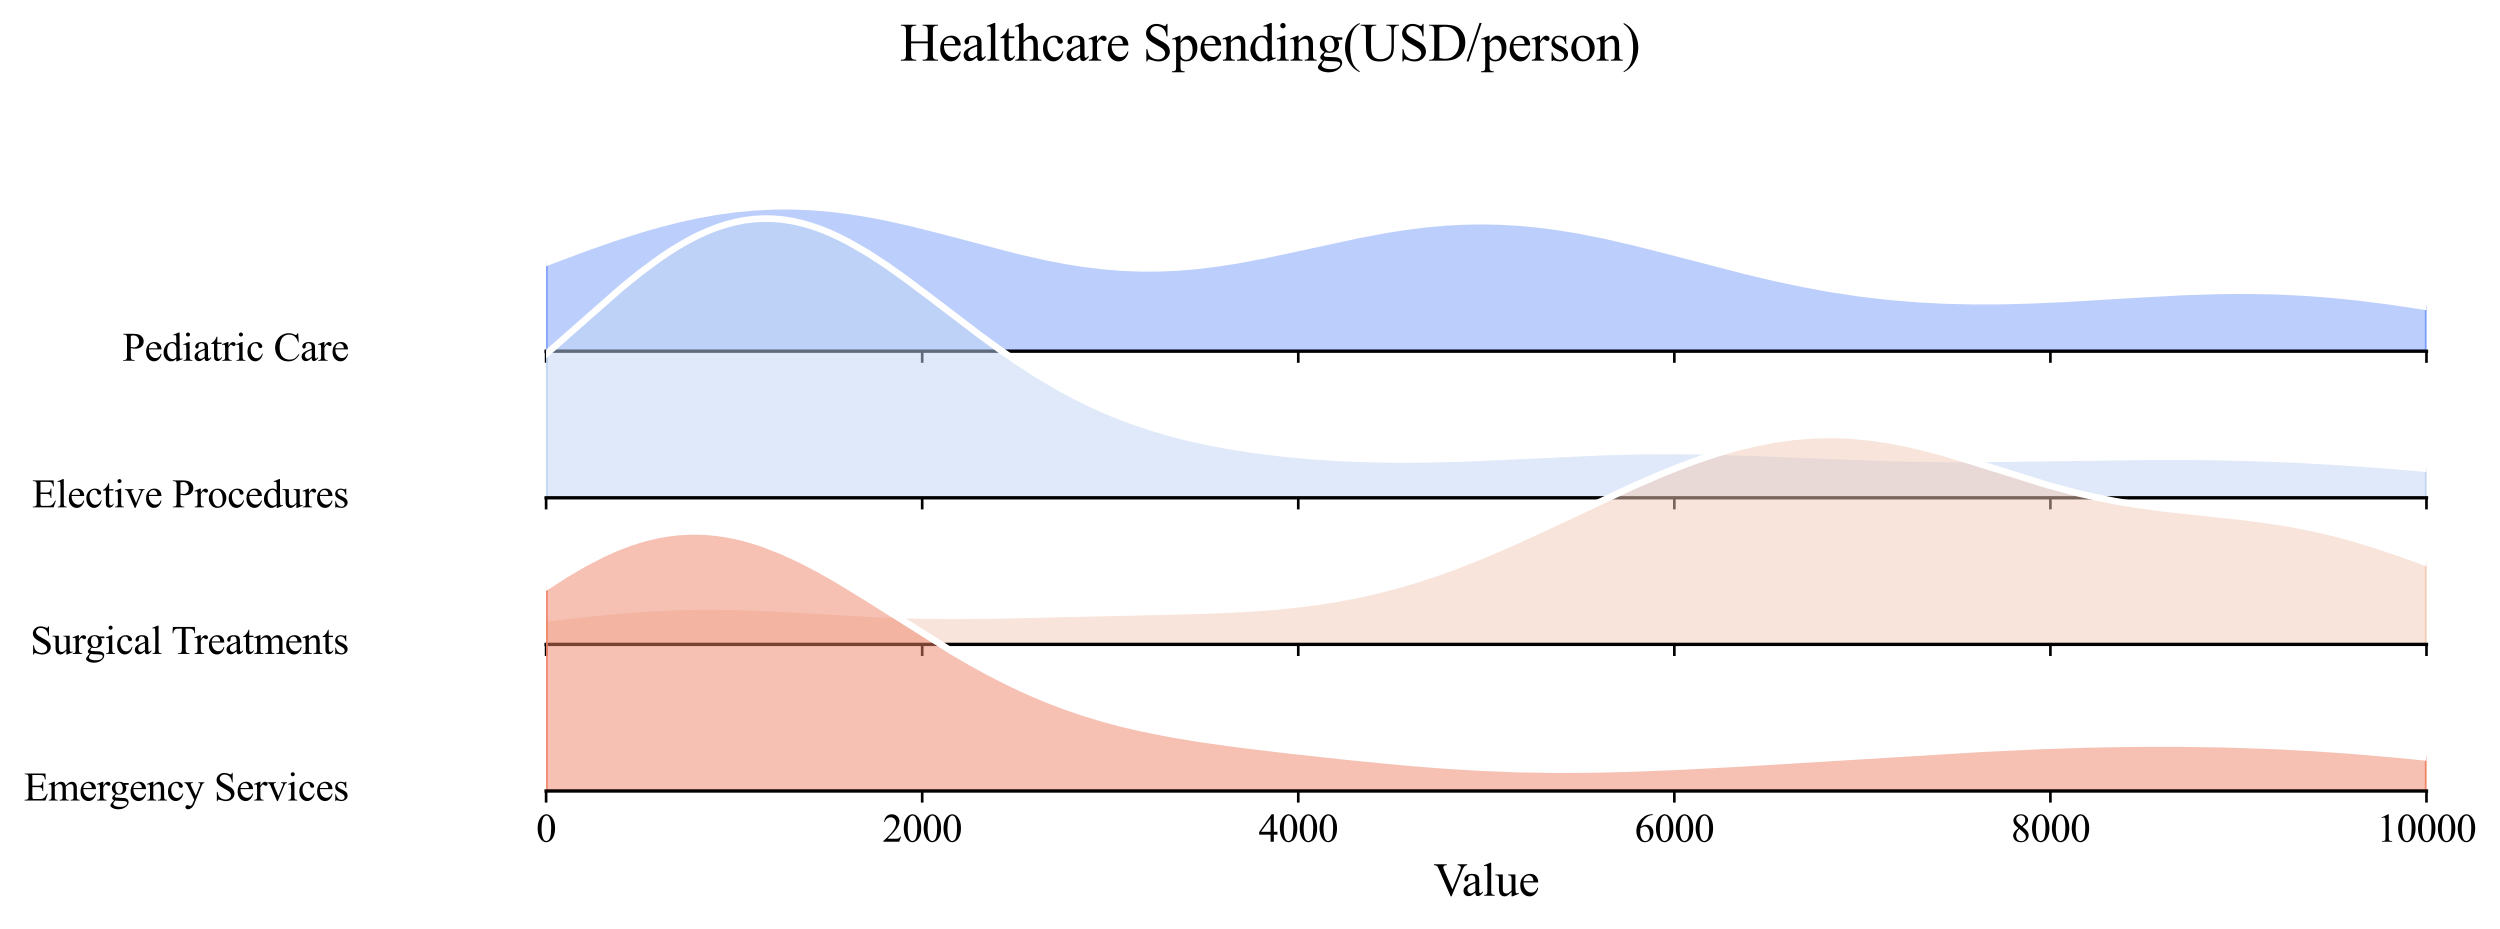 <?xml version="1.0" encoding="utf-8" standalone="no"?>
<!DOCTYPE svg PUBLIC "-//W3C//DTD SVG 1.1//EN"
  "http://www.w3.org/Graphics/SVG/1.1/DTD/svg11.dtd">
<svg xmlns:xlink="http://www.w3.org/1999/xlink" width="754.879pt" height="280.655pt" viewBox="0 0 754.879 280.655" xmlns="http://www.w3.org/2000/svg" version="1.1">
 <defs>
  <style type="text/css">*{stroke-linejoin: round; stroke-linecap: butt}</style>
 </defs>
 <g id="figure_1">
  <g id="patch_1">
   <path d="M -0 280.655 
L 754.879 280.655 
L 754.879 0 
L -0 0 
z
" style="fill: #ffffff"/>
  </g>
  <g id="axes_1">
   <g id="patch_2">
    <path d="M 164.9 106.048 
L 732.679 106.048 
L 732.679 17.52 
L 164.9 17.52 
L 164.9 106.048 
z
" style="fill: none; opacity: 0"/>
   </g>
   <g id="FillBetweenPolyCollection_1">
    <defs>
     <path id="m187c3c6f5d" d="M 164.9 -201.335 
L 164.9 -174.607 
L 167.753 -174.607 
L 170.606 -174.607 
L 173.459 -174.607 
L 176.313 -174.607 
L 179.166 -174.607 
L 182.019 -174.607 
L 184.872 -174.607 
L 187.725 -174.607 
L 190.578 -174.607 
L 193.432 -174.607 
L 196.285 -174.607 
L 199.138 -174.607 
L 201.991 -174.607 
L 204.844 -174.607 
L 207.697 -174.607 
L 210.551 -174.607 
L 213.404 -174.607 
L 216.257 -174.607 
L 219.11 -174.607 
L 221.963 -174.607 
L 224.816 -174.607 
L 227.67 -174.607 
L 230.523 -174.607 
L 233.376 -174.607 
L 236.229 -174.607 
L 239.082 -174.607 
L 241.935 -174.607 
L 244.789 -174.607 
L 247.642 -174.607 
L 250.495 -174.607 
L 253.348 -174.607 
L 256.201 -174.607 
L 259.054 -174.607 
L 261.908 -174.607 
L 264.761 -174.607 
L 267.614 -174.607 
L 270.467 -174.607 
L 273.32 -174.607 
L 276.173 -174.607 
L 279.027 -174.607 
L 281.88 -174.607 
L 284.733 -174.607 
L 287.586 -174.607 
L 290.439 -174.607 
L 293.292 -174.607 
L 296.145 -174.607 
L 298.999 -174.607 
L 301.852 -174.607 
L 304.705 -174.607 
L 307.558 -174.607 
L 310.411 -174.607 
L 313.264 -174.607 
L 316.118 -174.607 
L 318.971 -174.607 
L 321.824 -174.607 
L 324.677 -174.607 
L 327.53 -174.607 
L 330.383 -174.607 
L 333.237 -174.607 
L 336.09 -174.607 
L 338.943 -174.607 
L 341.796 -174.607 
L 344.649 -174.607 
L 347.502 -174.607 
L 350.356 -174.607 
L 353.209 -174.607 
L 356.062 -174.607 
L 358.915 -174.607 
L 361.768 -174.607 
L 364.621 -174.607 
L 367.475 -174.607 
L 370.328 -174.607 
L 373.181 -174.607 
L 376.034 -174.607 
L 378.887 -174.607 
L 381.74 -174.607 
L 384.594 -174.607 
L 387.447 -174.607 
L 390.3 -174.607 
L 393.153 -174.607 
L 396.006 -174.607 
L 398.859 -174.607 
L 401.713 -174.607 
L 404.566 -174.607 
L 407.419 -174.607 
L 410.272 -174.607 
L 413.125 -174.607 
L 415.978 -174.607 
L 418.832 -174.607 
L 421.685 -174.607 
L 424.538 -174.607 
L 427.391 -174.607 
L 430.244 -174.607 
L 433.097 -174.607 
L 435.95 -174.607 
L 438.804 -174.607 
L 441.657 -174.607 
L 444.51 -174.607 
L 447.363 -174.607 
L 450.216 -174.607 
L 453.069 -174.607 
L 455.923 -174.607 
L 458.776 -174.607 
L 461.629 -174.607 
L 464.482 -174.607 
L 467.335 -174.607 
L 470.188 -174.607 
L 473.042 -174.607 
L 475.895 -174.607 
L 478.748 -174.607 
L 481.601 -174.607 
L 484.454 -174.607 
L 487.307 -174.607 
L 490.161 -174.607 
L 493.014 -174.607 
L 495.867 -174.607 
L 498.72 -174.607 
L 501.573 -174.607 
L 504.426 -174.607 
L 507.28 -174.607 
L 510.133 -174.607 
L 512.986 -174.607 
L 515.839 -174.607 
L 518.692 -174.607 
L 521.545 -174.607 
L 524.399 -174.607 
L 527.252 -174.607 
L 530.105 -174.607 
L 532.958 -174.607 
L 535.811 -174.607 
L 538.664 -174.607 
L 541.518 -174.607 
L 544.371 -174.607 
L 547.224 -174.607 
L 550.077 -174.607 
L 552.93 -174.607 
L 555.783 -174.607 
L 558.637 -174.607 
L 561.49 -174.607 
L 564.343 -174.607 
L 567.196 -174.607 
L 570.049 -174.607 
L 572.902 -174.607 
L 575.755 -174.607 
L 578.609 -174.607 
L 581.462 -174.607 
L 584.315 -174.607 
L 587.168 -174.607 
L 590.021 -174.607 
L 592.874 -174.607 
L 595.728 -174.607 
L 598.581 -174.607 
L 601.434 -174.607 
L 604.287 -174.607 
L 607.14 -174.607 
L 609.993 -174.607 
L 612.847 -174.607 
L 615.7 -174.607 
L 618.553 -174.607 
L 621.406 -174.607 
L 624.259 -174.607 
L 627.112 -174.607 
L 629.966 -174.607 
L 632.819 -174.607 
L 635.672 -174.607 
L 638.525 -174.607 
L 641.378 -174.607 
L 644.231 -174.607 
L 647.085 -174.607 
L 649.938 -174.607 
L 652.791 -174.607 
L 655.644 -174.607 
L 658.497 -174.607 
L 661.35 -174.607 
L 664.204 -174.607 
L 667.057 -174.607 
L 669.91 -174.607 
L 672.763 -174.607 
L 675.616 -174.607 
L 678.469 -174.607 
L 681.323 -174.607 
L 684.176 -174.607 
L 687.029 -174.607 
L 689.882 -174.607 
L 692.735 -174.607 
L 695.588 -174.607 
L 698.442 -174.607 
L 701.295 -174.607 
L 704.148 -174.607 
L 707.001 -174.607 
L 709.854 -174.607 
L 712.707 -174.607 
L 715.56 -174.607 
L 718.414 -174.607 
L 721.267 -174.607 
L 724.12 -174.607 
L 726.973 -174.607 
L 729.826 -174.607 
L 732.679 -174.607 
L 732.679 -188.006 
L 732.679 -188.006 
L 729.826 -188.455 
L 726.973 -188.89 
L 724.12 -189.311 
L 721.267 -189.714 
L 718.414 -190.099 
L 715.56 -190.464 
L 712.707 -190.806 
L 709.854 -191.126 
L 707.001 -191.421 
L 704.148 -191.691 
L 701.295 -191.935 
L 698.442 -192.151 
L 695.588 -192.341 
L 692.735 -192.503 
L 689.882 -192.637 
L 687.029 -192.743 
L 684.176 -192.822 
L 681.323 -192.875 
L 678.469 -192.902 
L 675.616 -192.903 
L 672.763 -192.881 
L 669.91 -192.836 
L 667.057 -192.77 
L 664.204 -192.684 
L 661.35 -192.58 
L 658.497 -192.46 
L 655.644 -192.325 
L 652.791 -192.178 
L 649.938 -192.021 
L 647.085 -191.855 
L 644.231 -191.684 
L 641.378 -191.507 
L 638.525 -191.329 
L 635.672 -191.151 
L 632.819 -190.975 
L 629.966 -190.804 
L 627.112 -190.638 
L 624.259 -190.48 
L 621.406 -190.333 
L 618.553 -190.197 
L 615.7 -190.074 
L 612.847 -189.967 
L 609.993 -189.876 
L 607.14 -189.804 
L 604.287 -189.752 
L 601.434 -189.721 
L 598.581 -189.712 
L 595.728 -189.728 
L 592.874 -189.768 
L 590.021 -189.834 
L 587.168 -189.927 
L 584.315 -190.049 
L 581.462 -190.199 
L 578.609 -190.379 
L 575.755 -190.589 
L 572.902 -190.83 
L 570.049 -191.102 
L 567.196 -191.406 
L 564.343 -191.741 
L 561.49 -192.109 
L 558.637 -192.508 
L 555.783 -192.939 
L 552.93 -193.401 
L 550.077 -193.893 
L 547.224 -194.416 
L 544.371 -194.967 
L 541.518 -195.546 
L 538.664 -196.152 
L 535.811 -196.782 
L 532.958 -197.435 
L 530.105 -198.11 
L 527.252 -198.804 
L 524.399 -199.514 
L 521.545 -200.239 
L 518.692 -200.975 
L 515.839 -201.72 
L 512.986 -202.471 
L 510.133 -203.225 
L 507.28 -203.977 
L 504.426 -204.726 
L 501.573 -205.468 
L 498.72 -206.199 
L 495.867 -206.915 
L 493.014 -207.614 
L 490.161 -208.292 
L 487.307 -208.945 
L 484.454 -209.57 
L 481.601 -210.163 
L 478.748 -210.722 
L 475.895 -211.244 
L 473.042 -211.725 
L 470.188 -212.164 
L 467.335 -212.557 
L 464.482 -212.902 
L 461.629 -213.198 
L 458.776 -213.443 
L 455.923 -213.636 
L 453.069 -213.774 
L 450.216 -213.859 
L 447.363 -213.889 
L 444.51 -213.863 
L 441.657 -213.784 
L 438.804 -213.65 
L 435.95 -213.464 
L 433.097 -213.226 
L 430.244 -212.938 
L 427.391 -212.603 
L 424.538 -212.222 
L 421.685 -211.799 
L 418.832 -211.337 
L 415.978 -210.838 
L 413.125 -210.307 
L 410.272 -209.748 
L 407.419 -209.164 
L 404.566 -208.561 
L 401.713 -207.943 
L 398.859 -207.314 
L 396.006 -206.68 
L 393.153 -206.045 
L 390.3 -205.415 
L 387.447 -204.795 
L 384.594 -204.189 
L 381.74 -203.602 
L 378.887 -203.04 
L 376.034 -202.507 
L 373.181 -202.007 
L 370.328 -201.545 
L 367.475 -201.125 
L 364.621 -200.75 
L 361.768 -200.424 
L 358.915 -200.15 
L 356.062 -199.931 
L 353.209 -199.768 
L 350.356 -199.663 
L 347.502 -199.618 
L 344.649 -199.634 
L 341.796 -199.711 
L 338.943 -199.849 
L 336.09 -200.047 
L 333.237 -200.305 
L 330.383 -200.621 
L 327.53 -200.993 
L 324.677 -201.419 
L 321.824 -201.896 
L 318.971 -202.421 
L 316.118 -202.99 
L 313.264 -203.6 
L 310.411 -204.246 
L 307.558 -204.924 
L 304.705 -205.63 
L 301.852 -206.358 
L 298.999 -207.104 
L 296.145 -207.863 
L 293.292 -208.629 
L 290.439 -209.397 
L 287.586 -210.163 
L 284.733 -210.92 
L 281.88 -211.665 
L 279.027 -212.391 
L 276.173 -213.094 
L 273.32 -213.77 
L 270.467 -214.414 
L 267.614 -215.021 
L 264.761 -215.589 
L 261.908 -216.113 
L 259.054 -216.59 
L 256.201 -217.017 
L 253.348 -217.39 
L 250.495 -217.708 
L 247.642 -217.969 
L 244.789 -218.17 
L 241.935 -218.31 
L 239.082 -218.388 
L 236.229 -218.404 
L 233.376 -218.355 
L 230.523 -218.243 
L 227.67 -218.068 
L 224.816 -217.829 
L 221.963 -217.527 
L 219.11 -217.164 
L 216.257 -216.74 
L 213.404 -216.256 
L 210.551 -215.716 
L 207.697 -215.119 
L 204.844 -214.469 
L 201.991 -213.768 
L 199.138 -213.018 
L 196.285 -212.222 
L 193.432 -211.383 
L 190.578 -210.503 
L 187.725 -209.587 
L 184.872 -208.637 
L 182.019 -207.656 
L 179.166 -206.649 
L 176.313 -205.618 
L 173.459 -204.568 
L 170.606 -203.501 
L 167.753 -202.422 
L 164.9 -201.335 
z
" style="stroke: #7b9ff9"/>
    </defs>
    <g clip-path="url(#pb171303dc6)">
     <use xlink:href="#m187c3c6f5d" x="0" y="280.655" style="fill: #7b9ff9; fill-opacity: 0.5; stroke: #7b9ff9"/>
    </g>
   </g>
   <g id="matplotlib.axis_1">
    <g id="xtick_1">
     <g id="line2d_1">
      <defs>
       <path id="m516f63f886" d="M 0 0 
L 0 3.5 
" style="stroke: #000000; stroke-width: 0.8"/>
      </defs>
      <g>
       <use xlink:href="#m516f63f886" x="164.9" y="106.048" style="stroke: #000000; stroke-width: 0.8"/>
      </g>
     </g>
    </g>
    <g id="xtick_2">
     <g id="line2d_2">
      <g>
       <use xlink:href="#m516f63f886" x="278.456" y="106.048" style="stroke: #000000; stroke-width: 0.8"/>
      </g>
     </g>
    </g>
    <g id="xtick_3">
     <g id="line2d_3">
      <g>
       <use xlink:href="#m516f63f886" x="392.012" y="106.048" style="stroke: #000000; stroke-width: 0.8"/>
      </g>
     </g>
    </g>
    <g id="xtick_4">
     <g id="line2d_4">
      <g>
       <use xlink:href="#m516f63f886" x="505.568" y="106.048" style="stroke: #000000; stroke-width: 0.8"/>
      </g>
     </g>
    </g>
    <g id="xtick_5">
     <g id="line2d_5">
      <g>
       <use xlink:href="#m516f63f886" x="619.124" y="106.048" style="stroke: #000000; stroke-width: 0.8"/>
      </g>
     </g>
    </g>
    <g id="xtick_6">
     <g id="line2d_6">
      <g>
       <use xlink:href="#m516f63f886" x="732.679" y="106.048" style="stroke: #000000; stroke-width: 0.8"/>
      </g>
     </g>
    </g>
   </g>
   <g id="matplotlib.axis_2"/>
   <g id="line2d_7">
    <path d="M 164.9 79.321 
L 176.313 75.037 
L 184.872 72.019 
L 193.432 69.273 
L 199.138 67.637 
L 204.844 66.186 
L 210.551 64.94 
L 216.257 63.916 
L 221.963 63.128 
L 227.67 62.588 
L 233.376 62.3 
L 239.082 62.267 
L 244.789 62.485 
L 250.495 62.947 
L 256.201 63.639 
L 261.908 64.542 
L 267.614 65.634 
L 276.173 67.561 
L 284.733 69.735 
L 307.558 75.731 
L 316.118 77.665 
L 321.824 78.759 
L 327.53 79.662 
L 333.237 80.35 
L 338.943 80.806 
L 344.649 81.021 
L 350.356 80.992 
L 356.062 80.725 
L 361.768 80.231 
L 367.475 79.53 
L 373.181 78.648 
L 381.74 77.053 
L 393.153 74.61 
L 410.272 70.908 
L 418.832 69.319 
L 424.538 68.433 
L 430.244 67.717 
L 435.95 67.191 
L 441.657 66.872 
L 447.363 66.767 
L 453.069 66.881 
L 458.776 67.212 
L 464.482 67.753 
L 470.188 68.492 
L 475.895 69.411 
L 484.454 71.086 
L 493.014 73.041 
L 504.426 75.929 
L 527.252 81.852 
L 535.811 83.874 
L 544.371 85.688 
L 552.93 87.254 
L 561.49 88.546 
L 570.049 89.553 
L 578.609 90.277 
L 587.168 90.728 
L 595.728 90.928 
L 604.287 90.903 
L 612.847 90.688 
L 624.259 90.175 
L 644.231 88.972 
L 658.497 88.195 
L 669.91 87.819 
L 678.469 87.754 
L 687.029 87.912 
L 695.588 88.314 
L 704.148 88.964 
L 712.707 89.849 
L 721.267 90.941 
L 732.679 92.649 
L 732.679 92.649 
" clip-path="url(#pb171303dc6)" style="fill: none; stroke: #ffffff; stroke-width: 2; stroke-linecap: square"/>
   </g>
   <g id="line2d_8">
    <path d="M 164.9 106.048 
L 732.679 106.048 
" style="fill: none; stroke: #000000; stroke-linecap: square"/>
   </g>
   <g id="text_1">
    <g id="patch_3">
     <path d="M 33.019 115.458 
L 109.243 115.458 
L 109.243 96.638 
L 33.019 96.638 
z
" style="fill: #ffffff; opacity: 0.5"/>
    </g>
    <!-- Pediatric Care -->
    <g transform="translate(36.979 108.931) scale(0.12 -0.12)">
     <defs>
      <path id="TimesNewRomanPSMT-50" d="M 1313 1984 
L 1313 750 
Q 1313 350 1400 253 
Q 1519 116 1759 116 
L 1922 116 
L 1922 0 
L 106 0 
L 106 116 
L 266 116 
Q 534 116 650 291 
Q 713 388 713 750 
L 713 3488 
Q 713 3888 628 3984 
Q 506 4122 266 4122 
L 106 4122 
L 106 4238 
L 1659 4238 
Q 2228 4238 2556 4120 
Q 2884 4003 3109 3725 
Q 3334 3447 3334 3066 
Q 3334 2547 2992 2222 
Q 2650 1897 2025 1897 
Q 1872 1897 1694 1919 
Q 1516 1941 1313 1984 
z
M 1313 2163 
Q 1478 2131 1606 2115 
Q 1734 2100 1825 2100 
Q 2150 2100 2386 2351 
Q 2622 2603 2622 3003 
Q 2622 3278 2509 3514 
Q 2397 3750 2190 3867 
Q 1984 3984 1722 3984 
Q 1563 3984 1313 3925 
L 1313 2163 
z
" transform="scale(0.016)"/>
      <path id="TimesNewRomanPSMT-65" d="M 681 1784 
Q 678 1147 991 784 
Q 1303 422 1725 422 
Q 2006 422 2214 576 
Q 2422 731 2563 1106 
L 2659 1044 
Q 2594 616 2278 264 
Q 1963 -88 1488 -88 
Q 972 -88 605 314 
Q 238 716 238 1394 
Q 238 2128 614 2539 
Q 991 2950 1559 2950 
Q 2041 2950 2350 2633 
Q 2659 2316 2659 1784 
L 681 1784 
z
M 681 1966 
L 2006 1966 
Q 1991 2241 1941 2353 
Q 1863 2528 1708 2628 
Q 1553 2728 1384 2728 
Q 1125 2728 920 2526 
Q 716 2325 681 1966 
z
" transform="scale(0.016)"/>
      <path id="TimesNewRomanPSMT-64" d="M 2222 322 
Q 2013 103 1813 7 
Q 1613 -88 1381 -88 
Q 913 -88 563 304 
Q 213 697 213 1313 
Q 213 1928 600 2439 
Q 988 2950 1597 2950 
Q 1975 2950 2222 2709 
L 2222 3238 
Q 2222 3728 2198 3840 
Q 2175 3953 2125 3993 
Q 2075 4034 2000 4034 
Q 1919 4034 1784 3984 
L 1744 4094 
L 2597 4444 
L 2738 4444 
L 2738 1134 
Q 2738 631 2761 520 
Q 2784 409 2836 365 
Q 2888 322 2956 322 
Q 3041 322 3181 375 
L 3216 266 
L 2366 -88 
L 2222 -88 
L 2222 322 
z
M 2222 541 
L 2222 2016 
Q 2203 2228 2109 2403 
Q 2016 2578 1861 2667 
Q 1706 2756 1559 2756 
Q 1284 2756 1069 2509 
Q 784 2184 784 1559 
Q 784 928 1059 592 
Q 1334 256 1672 256 
Q 1956 256 2222 541 
z
" transform="scale(0.016)"/>
      <path id="TimesNewRomanPSMT-69" d="M 928 4444 
Q 1059 4444 1151 4351 
Q 1244 4259 1244 4128 
Q 1244 3997 1151 3903 
Q 1059 3809 928 3809 
Q 797 3809 703 3903 
Q 609 3997 609 4128 
Q 609 4259 701 4351 
Q 794 4444 928 4444 
z
M 1188 2947 
L 1188 647 
Q 1188 378 1227 289 
Q 1266 200 1342 156 
Q 1419 113 1622 113 
L 1622 0 
L 231 0 
L 231 113 
Q 441 113 512 153 
Q 584 194 626 287 
Q 669 381 669 647 
L 669 1750 
Q 669 2216 641 2353 
Q 619 2453 572 2492 
Q 525 2531 444 2531 
Q 356 2531 231 2484 
L 188 2597 
L 1050 2947 
L 1188 2947 
z
" transform="scale(0.016)"/>
      <path id="TimesNewRomanPSMT-61" d="M 1822 413 
Q 1381 72 1269 19 
Q 1100 -59 909 -59 
Q 613 -59 420 144 
Q 228 347 228 678 
Q 228 888 322 1041 
Q 450 1253 767 1440 
Q 1084 1628 1822 1897 
L 1822 2009 
Q 1822 2438 1686 2597 
Q 1550 2756 1291 2756 
Q 1094 2756 978 2650 
Q 859 2544 859 2406 
L 866 2225 
Q 866 2081 792 2003 
Q 719 1925 600 1925 
Q 484 1925 411 2006 
Q 338 2088 338 2228 
Q 338 2497 613 2722 
Q 888 2947 1384 2947 
Q 1766 2947 2009 2819 
Q 2194 2722 2281 2516 
Q 2338 2381 2338 1966 
L 2338 994 
Q 2338 584 2353 492 
Q 2369 400 2405 369 
Q 2441 338 2488 338 
Q 2538 338 2575 359 
Q 2641 400 2828 588 
L 2828 413 
Q 2478 -56 2159 -56 
Q 2006 -56 1915 50 
Q 1825 156 1822 413 
z
M 1822 616 
L 1822 1706 
Q 1350 1519 1213 1441 
Q 966 1303 859 1153 
Q 753 1003 753 825 
Q 753 600 887 451 
Q 1022 303 1197 303 
Q 1434 303 1822 616 
z
" transform="scale(0.016)"/>
      <path id="TimesNewRomanPSMT-74" d="M 1031 3803 
L 1031 2863 
L 1700 2863 
L 1700 2644 
L 1031 2644 
L 1031 788 
Q 1031 509 1111 412 
Q 1191 316 1316 316 
Q 1419 316 1516 380 
Q 1613 444 1666 569 
L 1788 569 
Q 1678 263 1478 108 
Q 1278 -47 1066 -47 
Q 922 -47 784 33 
Q 647 113 581 261 
Q 516 409 516 719 
L 516 2644 
L 63 2644 
L 63 2747 
Q 234 2816 414 2980 
Q 594 3144 734 3369 
Q 806 3488 934 3803 
L 1031 3803 
z
" transform="scale(0.016)"/>
      <path id="TimesNewRomanPSMT-72" d="M 1038 2947 
L 1038 2303 
Q 1397 2947 1775 2947 
Q 1947 2947 2059 2842 
Q 2172 2738 2172 2600 
Q 2172 2478 2090 2393 
Q 2009 2309 1897 2309 
Q 1788 2309 1652 2417 
Q 1516 2525 1450 2525 
Q 1394 2525 1328 2463 
Q 1188 2334 1038 2041 
L 1038 669 
Q 1038 431 1097 309 
Q 1138 225 1241 169 
Q 1344 113 1538 113 
L 1538 0 
L 72 0 
L 72 113 
Q 291 113 397 181 
Q 475 231 506 341 
Q 522 394 522 644 
L 522 1753 
Q 522 2253 501 2348 
Q 481 2444 426 2487 
Q 372 2531 291 2531 
Q 194 2531 72 2484 
L 41 2597 
L 906 2947 
L 1038 2947 
z
" transform="scale(0.016)"/>
      <path id="TimesNewRomanPSMT-63" d="M 2631 1088 
Q 2516 522 2178 217 
Q 1841 -88 1431 -88 
Q 944 -88 581 321 
Q 219 731 219 1428 
Q 219 2103 620 2525 
Q 1022 2947 1584 2947 
Q 2006 2947 2278 2723 
Q 2550 2500 2550 2259 
Q 2550 2141 2473 2067 
Q 2397 1994 2259 1994 
Q 2075 1994 1981 2113 
Q 1928 2178 1911 2362 
Q 1894 2547 1784 2644 
Q 1675 2738 1481 2738 
Q 1169 2738 978 2506 
Q 725 2200 725 1697 
Q 725 1184 976 792 
Q 1228 400 1656 400 
Q 1963 400 2206 609 
Q 2378 753 2541 1131 
L 2631 1088 
z
" transform="scale(0.016)"/>
      <path id="TimesNewRomanPSMT-20" transform="scale(0.016)"/>
      <path id="TimesNewRomanPSMT-43" d="M 3853 4334 
L 3950 2894 
L 3853 2894 
Q 3659 3541 3300 3825 
Q 2941 4109 2438 4109 
Q 2016 4109 1675 3895 
Q 1334 3681 1139 3212 
Q 944 2744 944 2047 
Q 944 1472 1128 1050 
Q 1313 628 1683 403 
Q 2053 178 2528 178 
Q 2941 178 3256 354 
Q 3572 531 3950 1056 
L 4047 994 
Q 3728 428 3303 165 
Q 2878 -97 2294 -97 
Q 1241 -97 663 684 
Q 231 1266 231 2053 
Q 231 2688 515 3219 
Q 800 3750 1298 4042 
Q 1797 4334 2388 4334 
Q 2847 4334 3294 4109 
Q 3425 4041 3481 4041 
Q 3566 4041 3628 4100 
Q 3709 4184 3744 4334 
L 3853 4334 
z
" transform="scale(0.016)"/>
     </defs>
     <use xlink:href="#TimesNewRomanPSMT-50"/>
     <use xlink:href="#TimesNewRomanPSMT-65" transform="translate(55.615 0)"/>
     <use xlink:href="#TimesNewRomanPSMT-64" transform="translate(100 0)"/>
     <use xlink:href="#TimesNewRomanPSMT-69" transform="translate(150 0)"/>
     <use xlink:href="#TimesNewRomanPSMT-61" transform="translate(177.783 0)"/>
     <use xlink:href="#TimesNewRomanPSMT-74" transform="translate(222.168 0)"/>
     <use xlink:href="#TimesNewRomanPSMT-72" transform="translate(249.951 0)"/>
     <use xlink:href="#TimesNewRomanPSMT-69" transform="translate(283.252 0)"/>
     <use xlink:href="#TimesNewRomanPSMT-63" transform="translate(311.035 0)"/>
     <use xlink:href="#TimesNewRomanPSMT-20" transform="translate(355.42 0)"/>
     <use xlink:href="#TimesNewRomanPSMT-43" transform="translate(380.42 0)"/>
     <use xlink:href="#TimesNewRomanPSMT-61" transform="translate(447.119 0)"/>
     <use xlink:href="#TimesNewRomanPSMT-72" transform="translate(491.504 0)"/>
     <use xlink:href="#TimesNewRomanPSMT-65" transform="translate(524.805 0)"/>
    </g>
   </g>
  </g>
  <g id="axes_2">
   <g id="patch_4">
    <path d="M 164.9 150.312 
L 732.679 150.312 
L 732.679 61.784 
L 164.9 61.784 
L 164.9 150.312 
z
" style="fill: none; opacity: 0"/>
   </g>
   <g id="FillBetweenPolyCollection_2">
    <defs>
     <path id="m62bf0cd0b6" d="M 164.9 -173.739 
L 164.9 -130.343 
L 167.753 -130.343 
L 170.606 -130.343 
L 173.459 -130.343 
L 176.313 -130.343 
L 179.166 -130.343 
L 182.019 -130.343 
L 184.872 -130.343 
L 187.725 -130.343 
L 190.578 -130.343 
L 193.432 -130.343 
L 196.285 -130.343 
L 199.138 -130.343 
L 201.991 -130.343 
L 204.844 -130.343 
L 207.697 -130.343 
L 210.551 -130.343 
L 213.404 -130.343 
L 216.257 -130.343 
L 219.11 -130.343 
L 221.963 -130.343 
L 224.816 -130.343 
L 227.67 -130.343 
L 230.523 -130.343 
L 233.376 -130.343 
L 236.229 -130.343 
L 239.082 -130.343 
L 241.935 -130.343 
L 244.789 -130.343 
L 247.642 -130.343 
L 250.495 -130.343 
L 253.348 -130.343 
L 256.201 -130.343 
L 259.054 -130.343 
L 261.908 -130.343 
L 264.761 -130.343 
L 267.614 -130.343 
L 270.467 -130.343 
L 273.32 -130.343 
L 276.173 -130.343 
L 279.027 -130.343 
L 281.88 -130.343 
L 284.733 -130.343 
L 287.586 -130.343 
L 290.439 -130.343 
L 293.292 -130.343 
L 296.145 -130.343 
L 298.999 -130.343 
L 301.852 -130.343 
L 304.705 -130.343 
L 307.558 -130.343 
L 310.411 -130.343 
L 313.264 -130.343 
L 316.118 -130.343 
L 318.971 -130.343 
L 321.824 -130.343 
L 324.677 -130.343 
L 327.53 -130.343 
L 330.383 -130.343 
L 333.237 -130.343 
L 336.09 -130.343 
L 338.943 -130.343 
L 341.796 -130.343 
L 344.649 -130.343 
L 347.502 -130.343 
L 350.356 -130.343 
L 353.209 -130.343 
L 356.062 -130.343 
L 358.915 -130.343 
L 361.768 -130.343 
L 364.621 -130.343 
L 367.475 -130.343 
L 370.328 -130.343 
L 373.181 -130.343 
L 376.034 -130.343 
L 378.887 -130.343 
L 381.74 -130.343 
L 384.594 -130.343 
L 387.447 -130.343 
L 390.3 -130.343 
L 393.153 -130.343 
L 396.006 -130.343 
L 398.859 -130.343 
L 401.713 -130.343 
L 404.566 -130.343 
L 407.419 -130.343 
L 410.272 -130.343 
L 413.125 -130.343 
L 415.978 -130.343 
L 418.832 -130.343 
L 421.685 -130.343 
L 424.538 -130.343 
L 427.391 -130.343 
L 430.244 -130.343 
L 433.097 -130.343 
L 435.95 -130.343 
L 438.804 -130.343 
L 441.657 -130.343 
L 444.51 -130.343 
L 447.363 -130.343 
L 450.216 -130.343 
L 453.069 -130.343 
L 455.923 -130.343 
L 458.776 -130.343 
L 461.629 -130.343 
L 464.482 -130.343 
L 467.335 -130.343 
L 470.188 -130.343 
L 473.042 -130.343 
L 475.895 -130.343 
L 478.748 -130.343 
L 481.601 -130.343 
L 484.454 -130.343 
L 487.307 -130.343 
L 490.161 -130.343 
L 493.014 -130.343 
L 495.867 -130.343 
L 498.72 -130.343 
L 501.573 -130.343 
L 504.426 -130.343 
L 507.28 -130.343 
L 510.133 -130.343 
L 512.986 -130.343 
L 515.839 -130.343 
L 518.692 -130.343 
L 521.545 -130.343 
L 524.399 -130.343 
L 527.252 -130.343 
L 530.105 -130.343 
L 532.958 -130.343 
L 535.811 -130.343 
L 538.664 -130.343 
L 541.518 -130.343 
L 544.371 -130.343 
L 547.224 -130.343 
L 550.077 -130.343 
L 552.93 -130.343 
L 555.783 -130.343 
L 558.637 -130.343 
L 561.49 -130.343 
L 564.343 -130.343 
L 567.196 -130.343 
L 570.049 -130.343 
L 572.902 -130.343 
L 575.755 -130.343 
L 578.609 -130.343 
L 581.462 -130.343 
L 584.315 -130.343 
L 587.168 -130.343 
L 590.021 -130.343 
L 592.874 -130.343 
L 595.728 -130.343 
L 598.581 -130.343 
L 601.434 -130.343 
L 604.287 -130.343 
L 607.14 -130.343 
L 609.993 -130.343 
L 612.847 -130.343 
L 615.7 -130.343 
L 618.553 -130.343 
L 621.406 -130.343 
L 624.259 -130.343 
L 627.112 -130.343 
L 629.966 -130.343 
L 632.819 -130.343 
L 635.672 -130.343 
L 638.525 -130.343 
L 641.378 -130.343 
L 644.231 -130.343 
L 647.085 -130.343 
L 649.938 -130.343 
L 652.791 -130.343 
L 655.644 -130.343 
L 658.497 -130.343 
L 661.35 -130.343 
L 664.204 -130.343 
L 667.057 -130.343 
L 669.91 -130.343 
L 672.763 -130.343 
L 675.616 -130.343 
L 678.469 -130.343 
L 681.323 -130.343 
L 684.176 -130.343 
L 687.029 -130.343 
L 689.882 -130.343 
L 692.735 -130.343 
L 695.588 -130.343 
L 698.442 -130.343 
L 701.295 -130.343 
L 704.148 -130.343 
L 707.001 -130.343 
L 709.854 -130.343 
L 712.707 -130.343 
L 715.56 -130.343 
L 718.414 -130.343 
L 721.267 -130.343 
L 724.12 -130.343 
L 726.973 -130.343 
L 729.826 -130.343 
L 732.679 -130.343 
L 732.679 -139.123 
L 732.679 -139.123 
L 729.826 -139.379 
L 726.973 -139.628 
L 724.12 -139.87 
L 721.267 -140.104 
L 718.414 -140.329 
L 715.56 -140.546 
L 712.707 -140.753 
L 709.854 -140.95 
L 707.001 -141.138 
L 704.148 -141.316 
L 701.295 -141.484 
L 698.442 -141.641 
L 695.588 -141.789 
L 692.735 -141.926 
L 689.882 -142.052 
L 687.029 -142.168 
L 684.176 -142.273 
L 681.323 -142.368 
L 678.469 -142.452 
L 675.616 -142.527 
L 672.763 -142.591 
L 669.91 -142.645 
L 667.057 -142.689 
L 664.204 -142.723 
L 661.35 -142.749 
L 658.497 -142.765 
L 655.644 -142.772 
L 652.791 -142.772 
L 649.938 -142.764 
L 647.085 -142.748 
L 644.231 -142.726 
L 641.378 -142.698 
L 638.525 -142.664 
L 635.672 -142.626 
L 632.819 -142.584 
L 629.966 -142.539 
L 627.112 -142.492 
L 624.259 -142.444 
L 621.406 -142.395 
L 618.553 -142.346 
L 615.7 -142.3 
L 612.847 -142.255 
L 609.993 -142.214 
L 607.14 -142.177 
L 604.287 -142.145 
L 601.434 -142.119 
L 598.581 -142.1 
L 595.728 -142.088 
L 592.874 -142.085 
L 590.021 -142.089 
L 587.168 -142.103 
L 584.315 -142.126 
L 581.462 -142.159 
L 578.609 -142.202 
L 575.755 -142.255 
L 572.902 -142.317 
L 570.049 -142.388 
L 567.196 -142.469 
L 564.343 -142.558 
L 561.49 -142.655 
L 558.637 -142.759 
L 555.783 -142.869 
L 552.93 -142.984 
L 550.077 -143.103 
L 547.224 -143.225 
L 544.371 -143.349 
L 541.518 -143.473 
L 538.664 -143.596 
L 535.811 -143.717 
L 532.958 -143.833 
L 530.105 -143.944 
L 527.252 -144.048 
L 524.399 -144.145 
L 521.545 -144.232 
L 518.692 -144.308 
L 515.839 -144.373 
L 512.986 -144.425 
L 510.133 -144.464 
L 507.28 -144.489 
L 504.426 -144.5 
L 501.573 -144.495 
L 498.72 -144.476 
L 495.867 -144.442 
L 493.014 -144.393 
L 490.161 -144.331 
L 487.307 -144.254 
L 484.454 -144.165 
L 481.601 -144.064 
L 478.748 -143.952 
L 475.895 -143.831 
L 473.042 -143.702 
L 470.188 -143.566 
L 467.335 -143.425 
L 464.482 -143.281 
L 461.629 -143.136 
L 458.776 -142.991 
L 455.923 -142.848 
L 453.069 -142.709 
L 450.216 -142.576 
L 447.363 -142.451 
L 444.51 -142.334 
L 441.657 -142.229 
L 438.804 -142.136 
L 435.95 -142.056 
L 433.097 -141.991 
L 430.244 -141.943 
L 427.391 -141.912 
L 424.538 -141.9 
L 421.685 -141.907 
L 418.832 -141.934 
L 415.978 -141.982 
L 413.125 -142.051 
L 410.272 -142.143 
L 407.419 -142.257 
L 404.566 -142.394 
L 401.713 -142.555 
L 398.859 -142.74 
L 396.006 -142.95 
L 393.153 -143.186 
L 390.3 -143.449 
L 387.447 -143.739 
L 384.594 -144.057 
L 381.74 -144.406 
L 378.887 -144.785 
L 376.034 -145.198 
L 373.181 -145.645 
L 370.328 -146.128 
L 367.475 -146.651 
L 364.621 -147.215 
L 361.768 -147.823 
L 358.915 -148.477 
L 356.062 -149.181 
L 353.209 -149.937 
L 350.356 -150.749 
L 347.502 -151.619 
L 344.649 -152.55 
L 341.796 -153.546 
L 338.943 -154.609 
L 336.09 -155.742 
L 333.237 -156.947 
L 330.383 -158.225 
L 327.53 -159.579 
L 324.677 -161.009 
L 321.824 -162.517 
L 318.971 -164.1 
L 316.118 -165.76 
L 313.264 -167.494 
L 310.411 -169.299 
L 307.558 -171.173 
L 304.705 -173.111 
L 301.852 -175.108 
L 298.999 -177.159 
L 296.145 -179.255 
L 293.292 -181.39 
L 290.439 -183.553 
L 287.586 -185.736 
L 284.733 -187.929 
L 281.88 -190.118 
L 279.027 -192.294 
L 276.173 -194.442 
L 273.32 -196.551 
L 270.467 -198.606 
L 267.614 -200.594 
L 264.761 -202.502 
L 261.908 -204.315 
L 259.054 -206.02 
L 256.201 -207.605 
L 253.348 -209.056 
L 250.495 -210.363 
L 247.642 -211.513 
L 244.789 -212.497 
L 241.935 -213.305 
L 239.082 -213.931 
L 236.229 -214.368 
L 233.376 -214.611 
L 230.523 -214.656 
L 227.67 -214.501 
L 224.816 -214.146 
L 221.963 -213.592 
L 219.11 -212.843 
L 216.257 -211.901 
L 213.404 -210.774 
L 210.551 -209.467 
L 207.697 -207.99 
L 204.844 -206.353 
L 201.991 -204.566 
L 199.138 -202.641 
L 196.285 -200.591 
L 193.432 -198.429 
L 190.578 -196.168 
L 187.725 -193.824 
L 184.872 -191.41 
L 182.019 -188.94 
L 179.166 -186.43 
L 176.313 -183.892 
L 173.459 -181.342 
L 170.606 -178.791 
L 167.753 -176.253 
L 164.9 -173.739 
z
" style="stroke: #c0d4f5"/>
    </defs>
    <g clip-path="url(#pb78bb943ec)">
     <use xlink:href="#m62bf0cd0b6" x="0" y="280.655" style="fill: #c0d4f5; fill-opacity: 0.5; stroke: #c0d4f5"/>
    </g>
   </g>
   <g id="matplotlib.axis_3">
    <g id="xtick_7">
     <g id="line2d_9">
      <g>
       <use xlink:href="#m516f63f886" x="164.9" y="150.312" style="stroke: #000000; stroke-width: 0.8"/>
      </g>
     </g>
    </g>
    <g id="xtick_8">
     <g id="line2d_10">
      <g>
       <use xlink:href="#m516f63f886" x="278.456" y="150.312" style="stroke: #000000; stroke-width: 0.8"/>
      </g>
     </g>
    </g>
    <g id="xtick_9">
     <g id="line2d_11">
      <g>
       <use xlink:href="#m516f63f886" x="392.012" y="150.312" style="stroke: #000000; stroke-width: 0.8"/>
      </g>
     </g>
    </g>
    <g id="xtick_10">
     <g id="line2d_12">
      <g>
       <use xlink:href="#m516f63f886" x="505.568" y="150.312" style="stroke: #000000; stroke-width: 0.8"/>
      </g>
     </g>
    </g>
    <g id="xtick_11">
     <g id="line2d_13">
      <g>
       <use xlink:href="#m516f63f886" x="619.124" y="150.312" style="stroke: #000000; stroke-width: 0.8"/>
      </g>
     </g>
    </g>
    <g id="xtick_12">
     <g id="line2d_14">
      <g>
       <use xlink:href="#m516f63f886" x="732.679" y="150.312" style="stroke: #000000; stroke-width: 0.8"/>
      </g>
     </g>
    </g>
   </g>
   <g id="matplotlib.axis_4"/>
   <g id="line2d_15">
    <path d="M 164.9 106.916 
L 187.725 86.832 
L 193.432 82.227 
L 199.138 78.014 
L 201.991 76.089 
L 204.844 74.302 
L 207.697 72.665 
L 210.551 71.188 
L 213.404 69.882 
L 216.257 68.754 
L 219.11 67.813 
L 221.963 67.063 
L 224.816 66.509 
L 227.67 66.154 
L 230.523 66 
L 233.376 66.044 
L 236.229 66.287 
L 239.082 66.724 
L 241.935 67.35 
L 244.789 68.159 
L 247.642 69.143 
L 250.495 70.293 
L 253.348 71.599 
L 256.201 73.05 
L 261.908 76.341 
L 267.614 80.061 
L 273.32 84.105 
L 281.88 90.537 
L 296.145 101.4 
L 301.852 105.547 
L 307.558 109.482 
L 313.264 113.162 
L 318.971 116.555 
L 324.677 119.646 
L 330.383 122.43 
L 336.09 124.913 
L 341.796 127.109 
L 347.502 129.036 
L 353.209 130.718 
L 358.915 132.178 
L 364.621 133.44 
L 370.328 134.527 
L 378.887 135.87 
L 387.447 136.917 
L 396.006 137.705 
L 404.566 138.262 
L 413.125 138.604 
L 421.685 138.748 
L 430.244 138.712 
L 441.657 138.427 
L 455.923 137.807 
L 484.454 136.49 
L 495.867 136.213 
L 507.28 136.166 
L 518.692 136.347 
L 532.958 136.822 
L 570.049 138.267 
L 584.315 138.529 
L 598.581 138.555 
L 615.7 138.356 
L 649.938 137.892 
L 664.204 137.932 
L 678.469 138.203 
L 692.735 138.73 
L 707.001 139.517 
L 721.267 140.551 
L 732.679 141.533 
L 732.679 141.533 
" clip-path="url(#pb78bb943ec)" style="fill: none; stroke: #ffffff; stroke-width: 2; stroke-linecap: square"/>
   </g>
   <g id="line2d_16">
    <path d="M 164.9 150.312 
L 732.679 150.312 
" style="fill: none; stroke: #000000; stroke-linecap: square"/>
   </g>
   <g id="text_2">
    <g id="patch_5">
     <path d="M 5.696 159.722 
L 109.243 159.722 
L 109.243 140.902 
L 5.696 140.902 
z
" style="fill: #ffffff; opacity: 0.5"/>
    </g>
    <!-- Elective Procedures -->
    <g transform="translate(9.656 153.195) scale(0.12 -0.12)">
     <defs>
      <path id="TimesNewRomanPSMT-45" d="M 1338 4006 
L 1338 2331 
L 2269 2331 
Q 2631 2331 2753 2441 
Q 2916 2584 2934 2947 
L 3050 2947 
L 3050 1472 
L 2934 1472 
Q 2891 1781 2847 1869 
Q 2791 1978 2662 2040 
Q 2534 2103 2269 2103 
L 1338 2103 
L 1338 706 
Q 1338 425 1363 364 
Q 1388 303 1450 267 
Q 1513 231 1688 231 
L 2406 231 
Q 2766 231 2928 281 
Q 3091 331 3241 478 
Q 3434 672 3638 1063 
L 3763 1063 
L 3397 0 
L 131 0 
L 131 116 
L 281 116 
Q 431 116 566 188 
Q 666 238 702 338 
Q 738 438 738 747 
L 738 3500 
Q 738 3903 656 3997 
Q 544 4122 281 4122 
L 131 4122 
L 131 4238 
L 3397 4238 
L 3444 3309 
L 3322 3309 
Q 3256 3644 3176 3769 
Q 3097 3894 2941 3959 
Q 2816 4006 2500 4006 
L 1338 4006 
z
" transform="scale(0.016)"/>
      <path id="TimesNewRomanPSMT-6c" d="M 1184 4444 
L 1184 647 
Q 1184 378 1223 290 
Q 1263 203 1344 158 
Q 1425 113 1647 113 
L 1647 0 
L 244 0 
L 244 113 
Q 441 113 512 153 
Q 584 194 625 287 
Q 666 381 666 647 
L 666 3247 
Q 666 3731 644 3842 
Q 622 3953 573 3993 
Q 525 4034 450 4034 
Q 369 4034 244 3984 
L 191 4094 
L 1044 4444 
L 1184 4444 
z
" transform="scale(0.016)"/>
      <path id="TimesNewRomanPSMT-76" d="M 53 2863 
L 1400 2863 
L 1400 2747 
L 1313 2747 
Q 1191 2747 1127 2687 
Q 1063 2628 1063 2528 
Q 1063 2419 1128 2269 
L 1794 688 
L 2463 2328 
Q 2534 2503 2534 2594 
Q 2534 2638 2509 2666 
Q 2475 2713 2422 2730 
Q 2369 2747 2206 2747 
L 2206 2863 
L 3141 2863 
L 3141 2747 
Q 2978 2734 2916 2681 
Q 2806 2588 2719 2369 
L 1703 -88 
L 1575 -88 
L 553 2328 
Q 484 2497 421 2570 
Q 359 2644 263 2694 
Q 209 2722 53 2747 
L 53 2863 
z
" transform="scale(0.016)"/>
      <path id="TimesNewRomanPSMT-6f" d="M 1600 2947 
Q 2250 2947 2644 2453 
Q 2978 2031 2978 1484 
Q 2978 1100 2793 706 
Q 2609 313 2286 112 
Q 1963 -88 1566 -88 
Q 919 -88 538 428 
Q 216 863 216 1403 
Q 216 1797 411 2186 
Q 606 2575 925 2761 
Q 1244 2947 1600 2947 
z
M 1503 2744 
Q 1338 2744 1170 2645 
Q 1003 2547 900 2300 
Q 797 2053 797 1666 
Q 797 1041 1045 587 
Q 1294 134 1700 134 
Q 2003 134 2200 384 
Q 2397 634 2397 1244 
Q 2397 2006 2069 2444 
Q 1847 2744 1503 2744 
z
" transform="scale(0.016)"/>
      <path id="TimesNewRomanPSMT-75" d="M 2709 2863 
L 2709 1128 
Q 2709 631 2732 520 
Q 2756 409 2807 365 
Q 2859 322 2928 322 
Q 3025 322 3147 375 
L 3191 266 
L 2334 -88 
L 2194 -88 
L 2194 519 
Q 1825 119 1631 15 
Q 1438 -88 1222 -88 
Q 981 -88 804 51 
Q 628 191 559 409 
Q 491 628 491 1028 
L 491 2306 
Q 491 2509 447 2587 
Q 403 2666 317 2708 
Q 231 2750 6 2747 
L 6 2863 
L 1009 2863 
L 1009 947 
Q 1009 547 1148 422 
Q 1288 297 1484 297 
Q 1619 297 1789 381 
Q 1959 466 2194 703 
L 2194 2325 
Q 2194 2569 2105 2655 
Q 2016 2741 1734 2747 
L 1734 2863 
L 2709 2863 
z
" transform="scale(0.016)"/>
      <path id="TimesNewRomanPSMT-73" d="M 2050 2947 
L 2050 1972 
L 1947 1972 
Q 1828 2431 1642 2597 
Q 1456 2763 1169 2763 
Q 950 2763 815 2647 
Q 681 2531 681 2391 
Q 681 2216 781 2091 
Q 878 1963 1175 1819 
L 1631 1597 
Q 2266 1288 2266 781 
Q 2266 391 1970 151 
Q 1675 -88 1309 -88 
Q 1047 -88 709 6 
Q 606 38 541 38 
Q 469 38 428 -44 
L 325 -44 
L 325 978 
L 428 978 
Q 516 541 762 319 
Q 1009 97 1316 97 
Q 1531 97 1667 223 
Q 1803 350 1803 528 
Q 1803 744 1651 891 
Q 1500 1038 1047 1263 
Q 594 1488 453 1669 
Q 313 1847 313 2119 
Q 313 2472 555 2709 
Q 797 2947 1181 2947 
Q 1350 2947 1591 2875 
Q 1750 2828 1803 2828 
Q 1853 2828 1881 2850 
Q 1909 2872 1947 2947 
L 2050 2947 
z
" transform="scale(0.016)"/>
     </defs>
     <use xlink:href="#TimesNewRomanPSMT-45"/>
     <use xlink:href="#TimesNewRomanPSMT-6c" transform="translate(61.084 0)"/>
     <use xlink:href="#TimesNewRomanPSMT-65" transform="translate(88.867 0)"/>
     <use xlink:href="#TimesNewRomanPSMT-63" transform="translate(133.252 0)"/>
     <use xlink:href="#TimesNewRomanPSMT-74" transform="translate(177.637 0)"/>
     <use xlink:href="#TimesNewRomanPSMT-69" transform="translate(205.42 0)"/>
     <use xlink:href="#TimesNewRomanPSMT-76" transform="translate(233.203 0)"/>
     <use xlink:href="#TimesNewRomanPSMT-65" transform="translate(283.203 0)"/>
     <use xlink:href="#TimesNewRomanPSMT-20" transform="translate(327.588 0)"/>
     <use xlink:href="#TimesNewRomanPSMT-50" transform="translate(352.588 0)"/>
     <use xlink:href="#TimesNewRomanPSMT-72" transform="translate(408.203 0)"/>
     <use xlink:href="#TimesNewRomanPSMT-6f" transform="translate(441.504 0)"/>
     <use xlink:href="#TimesNewRomanPSMT-63" transform="translate(491.504 0)"/>
     <use xlink:href="#TimesNewRomanPSMT-65" transform="translate(535.889 0)"/>
     <use xlink:href="#TimesNewRomanPSMT-64" transform="translate(580.273 0)"/>
     <use xlink:href="#TimesNewRomanPSMT-75" transform="translate(630.273 0)"/>
     <use xlink:href="#TimesNewRomanPSMT-72" transform="translate(680.273 0)"/>
     <use xlink:href="#TimesNewRomanPSMT-65" transform="translate(713.574 0)"/>
     <use xlink:href="#TimesNewRomanPSMT-73" transform="translate(757.959 0)"/>
    </g>
   </g>
  </g>
  <g id="axes_3">
   <g id="patch_6">
    <path d="M 164.9 194.576 
L 732.679 194.576 
L 732.679 106.048 
L 164.9 106.048 
L 164.9 194.576 
z
" style="fill: none; opacity: 0"/>
   </g>
   <g id="FillBetweenPolyCollection_3">
    <defs>
     <path id="m1e464e2588" d="M 164.9 -93.935 
L 164.9 -86.079 
L 167.753 -86.079 
L 170.606 -86.079 
L 173.459 -86.079 
L 176.313 -86.079 
L 179.166 -86.079 
L 182.019 -86.079 
L 184.872 -86.079 
L 187.725 -86.079 
L 190.578 -86.079 
L 193.432 -86.079 
L 196.285 -86.079 
L 199.138 -86.079 
L 201.991 -86.079 
L 204.844 -86.079 
L 207.697 -86.079 
L 210.551 -86.079 
L 213.404 -86.079 
L 216.257 -86.079 
L 219.11 -86.079 
L 221.963 -86.079 
L 224.816 -86.079 
L 227.67 -86.079 
L 230.523 -86.079 
L 233.376 -86.079 
L 236.229 -86.079 
L 239.082 -86.079 
L 241.935 -86.079 
L 244.789 -86.079 
L 247.642 -86.079 
L 250.495 -86.079 
L 253.348 -86.079 
L 256.201 -86.079 
L 259.054 -86.079 
L 261.908 -86.079 
L 264.761 -86.079 
L 267.614 -86.079 
L 270.467 -86.079 
L 273.32 -86.079 
L 276.173 -86.079 
L 279.027 -86.079 
L 281.88 -86.079 
L 284.733 -86.079 
L 287.586 -86.079 
L 290.439 -86.079 
L 293.292 -86.079 
L 296.145 -86.079 
L 298.999 -86.079 
L 301.852 -86.079 
L 304.705 -86.079 
L 307.558 -86.079 
L 310.411 -86.079 
L 313.264 -86.079 
L 316.118 -86.079 
L 318.971 -86.079 
L 321.824 -86.079 
L 324.677 -86.079 
L 327.53 -86.079 
L 330.383 -86.079 
L 333.237 -86.079 
L 336.09 -86.079 
L 338.943 -86.079 
L 341.796 -86.079 
L 344.649 -86.079 
L 347.502 -86.079 
L 350.356 -86.079 
L 353.209 -86.079 
L 356.062 -86.079 
L 358.915 -86.079 
L 361.768 -86.079 
L 364.621 -86.079 
L 367.475 -86.079 
L 370.328 -86.079 
L 373.181 -86.079 
L 376.034 -86.079 
L 378.887 -86.079 
L 381.74 -86.079 
L 384.594 -86.079 
L 387.447 -86.079 
L 390.3 -86.079 
L 393.153 -86.079 
L 396.006 -86.079 
L 398.859 -86.079 
L 401.713 -86.079 
L 404.566 -86.079 
L 407.419 -86.079 
L 410.272 -86.079 
L 413.125 -86.079 
L 415.978 -86.079 
L 418.832 -86.079 
L 421.685 -86.079 
L 424.538 -86.079 
L 427.391 -86.079 
L 430.244 -86.079 
L 433.097 -86.079 
L 435.95 -86.079 
L 438.804 -86.079 
L 441.657 -86.079 
L 444.51 -86.079 
L 447.363 -86.079 
L 450.216 -86.079 
L 453.069 -86.079 
L 455.923 -86.079 
L 458.776 -86.079 
L 461.629 -86.079 
L 464.482 -86.079 
L 467.335 -86.079 
L 470.188 -86.079 
L 473.042 -86.079 
L 475.895 -86.079 
L 478.748 -86.079 
L 481.601 -86.079 
L 484.454 -86.079 
L 487.307 -86.079 
L 490.161 -86.079 
L 493.014 -86.079 
L 495.867 -86.079 
L 498.72 -86.079 
L 501.573 -86.079 
L 504.426 -86.079 
L 507.28 -86.079 
L 510.133 -86.079 
L 512.986 -86.079 
L 515.839 -86.079 
L 518.692 -86.079 
L 521.545 -86.079 
L 524.399 -86.079 
L 527.252 -86.079 
L 530.105 -86.079 
L 532.958 -86.079 
L 535.811 -86.079 
L 538.664 -86.079 
L 541.518 -86.079 
L 544.371 -86.079 
L 547.224 -86.079 
L 550.077 -86.079 
L 552.93 -86.079 
L 555.783 -86.079 
L 558.637 -86.079 
L 561.49 -86.079 
L 564.343 -86.079 
L 567.196 -86.079 
L 570.049 -86.079 
L 572.902 -86.079 
L 575.755 -86.079 
L 578.609 -86.079 
L 581.462 -86.079 
L 584.315 -86.079 
L 587.168 -86.079 
L 590.021 -86.079 
L 592.874 -86.079 
L 595.728 -86.079 
L 598.581 -86.079 
L 601.434 -86.079 
L 604.287 -86.079 
L 607.14 -86.079 
L 609.993 -86.079 
L 612.847 -86.079 
L 615.7 -86.079 
L 618.553 -86.079 
L 621.406 -86.079 
L 624.259 -86.079 
L 627.112 -86.079 
L 629.966 -86.079 
L 632.819 -86.079 
L 635.672 -86.079 
L 638.525 -86.079 
L 641.378 -86.079 
L 644.231 -86.079 
L 647.085 -86.079 
L 649.938 -86.079 
L 652.791 -86.079 
L 655.644 -86.079 
L 658.497 -86.079 
L 661.35 -86.079 
L 664.204 -86.079 
L 667.057 -86.079 
L 669.91 -86.079 
L 672.763 -86.079 
L 675.616 -86.079 
L 678.469 -86.079 
L 681.323 -86.079 
L 684.176 -86.079 
L 687.029 -86.079 
L 689.882 -86.079 
L 692.735 -86.079 
L 695.588 -86.079 
L 698.442 -86.079 
L 701.295 -86.079 
L 704.148 -86.079 
L 707.001 -86.079 
L 709.854 -86.079 
L 712.707 -86.079 
L 715.56 -86.079 
L 718.414 -86.079 
L 721.267 -86.079 
L 724.12 -86.079 
L 726.973 -86.079 
L 729.826 -86.079 
L 732.679 -86.079 
L 732.679 -110.704 
L 732.679 -110.704 
L 729.826 -111.762 
L 726.973 -112.798 
L 724.12 -113.807 
L 721.267 -114.786 
L 718.414 -115.731 
L 715.56 -116.638 
L 712.707 -117.505 
L 709.854 -118.328 
L 707.001 -119.106 
L 704.148 -119.838 
L 701.295 -120.523 
L 698.442 -121.16 
L 695.588 -121.751 
L 692.735 -122.297 
L 689.882 -122.799 
L 687.029 -123.261 
L 684.176 -123.684 
L 681.323 -124.074 
L 678.469 -124.434 
L 675.616 -124.768 
L 672.763 -125.083 
L 669.91 -125.383 
L 667.057 -125.675 
L 664.204 -125.964 
L 661.35 -126.256 
L 658.497 -126.557 
L 655.644 -126.873 
L 652.791 -127.209 
L 649.938 -127.571 
L 647.085 -127.963 
L 644.231 -128.39 
L 641.378 -128.854 
L 638.525 -129.359 
L 635.672 -129.907 
L 632.819 -130.498 
L 629.966 -131.134 
L 627.112 -131.814 
L 624.259 -132.536 
L 621.406 -133.298 
L 618.553 -134.097 
L 615.7 -134.93 
L 612.847 -135.791 
L 609.993 -136.675 
L 607.14 -137.576 
L 604.287 -138.489 
L 601.434 -139.406 
L 598.581 -140.321 
L 595.728 -141.226 
L 592.874 -142.115 
L 590.021 -142.979 
L 587.168 -143.813 
L 584.315 -144.609 
L 581.462 -145.36 
L 578.609 -146.062 
L 575.755 -146.707 
L 572.902 -147.292 
L 570.049 -147.81 
L 567.196 -148.258 
L 564.343 -148.633 
L 561.49 -148.931 
L 558.637 -149.15 
L 555.783 -149.289 
L 552.93 -149.345 
L 550.077 -149.318 
L 547.224 -149.208 
L 544.371 -149.015 
L 541.518 -148.74 
L 538.664 -148.385 
L 535.811 -147.949 
L 532.958 -147.437 
L 530.105 -146.849 
L 527.252 -146.188 
L 524.399 -145.458 
L 521.545 -144.66 
L 518.692 -143.799 
L 515.839 -142.878 
L 512.986 -141.899 
L 510.133 -140.868 
L 507.28 -139.788 
L 504.426 -138.662 
L 501.573 -137.494 
L 498.72 -136.289 
L 495.867 -135.051 
L 493.014 -133.783 
L 490.161 -132.49 
L 487.307 -131.176 
L 484.454 -129.844 
L 481.601 -128.5 
L 478.748 -127.148 
L 475.895 -125.79 
L 473.042 -124.433 
L 470.188 -123.078 
L 467.335 -121.732 
L 464.482 -120.396 
L 461.629 -119.076 
L 458.776 -117.774 
L 455.923 -116.495 
L 453.069 -115.242 
L 450.216 -114.018 
L 447.363 -112.825 
L 444.51 -111.667 
L 441.657 -110.547 
L 438.804 -109.466 
L 435.95 -108.427 
L 433.097 -107.431 
L 430.244 -106.48 
L 427.391 -105.575 
L 424.538 -104.716 
L 421.685 -103.905 
L 418.832 -103.142 
L 415.978 -102.426 
L 413.125 -101.758 
L 410.272 -101.136 
L 407.419 -100.561 
L 404.566 -100.03 
L 401.713 -99.543 
L 398.859 -99.099 
L 396.006 -98.694 
L 393.153 -98.329 
L 390.3 -98 
L 387.447 -97.706 
L 384.594 -97.443 
L 381.74 -97.211 
L 378.887 -97.007 
L 376.034 -96.827 
L 373.181 -96.67 
L 370.328 -96.534 
L 367.475 -96.415 
L 364.621 -96.311 
L 361.768 -96.22 
L 358.915 -96.14 
L 356.062 -96.068 
L 353.209 -96.003 
L 350.356 -95.942 
L 347.502 -95.884 
L 344.649 -95.828 
L 341.796 -95.771 
L 338.943 -95.714 
L 336.09 -95.655 
L 333.237 -95.593 
L 330.383 -95.529 
L 327.53 -95.461 
L 324.677 -95.391 
L 321.824 -95.319 
L 318.971 -95.246 
L 316.118 -95.172 
L 313.264 -95.098 
L 310.411 -95.026 
L 307.558 -94.957 
L 304.705 -94.893 
L 301.852 -94.836 
L 298.999 -94.786 
L 296.145 -94.745 
L 293.292 -94.716 
L 290.439 -94.699 
L 287.586 -94.695 
L 284.733 -94.707 
L 281.88 -94.734 
L 279.027 -94.778 
L 276.173 -94.838 
L 273.32 -94.915 
L 270.467 -95.008 
L 267.614 -95.117 
L 264.761 -95.241 
L 261.908 -95.378 
L 259.054 -95.527 
L 256.201 -95.686 
L 253.348 -95.853 
L 250.495 -96.025 
L 247.642 -96.2 
L 244.789 -96.375 
L 241.935 -96.547 
L 239.082 -96.714 
L 236.229 -96.872 
L 233.376 -97.019 
L 230.523 -97.152 
L 227.67 -97.268 
L 224.816 -97.365 
L 221.963 -97.442 
L 219.11 -97.496 
L 216.257 -97.525 
L 213.404 -97.529 
L 210.551 -97.507 
L 207.697 -97.457 
L 204.844 -97.38 
L 201.991 -97.276 
L 199.138 -97.145 
L 196.285 -96.987 
L 193.432 -96.805 
L 190.578 -96.598 
L 187.725 -96.369 
L 184.872 -96.118 
L 182.019 -95.849 
L 179.166 -95.562 
L 176.313 -95.259 
L 173.459 -94.943 
L 170.606 -94.616 
L 167.753 -94.279 
L 164.9 -93.935 
z
" style="stroke: #f2cbb7"/>
    </defs>
    <g clip-path="url(#pdb45177cee)">
     <use xlink:href="#m1e464e2588" x="0" y="280.655" style="fill: #f2cbb7; fill-opacity: 0.5; stroke: #f2cbb7"/>
    </g>
   </g>
   <g id="matplotlib.axis_5">
    <g id="xtick_13">
     <g id="line2d_17">
      <g>
       <use xlink:href="#m516f63f886" x="164.9" y="194.576" style="stroke: #000000; stroke-width: 0.8"/>
      </g>
     </g>
    </g>
    <g id="xtick_14">
     <g id="line2d_18">
      <g>
       <use xlink:href="#m516f63f886" x="278.456" y="194.576" style="stroke: #000000; stroke-width: 0.8"/>
      </g>
     </g>
    </g>
    <g id="xtick_15">
     <g id="line2d_19">
      <g>
       <use xlink:href="#m516f63f886" x="392.012" y="194.576" style="stroke: #000000; stroke-width: 0.8"/>
      </g>
     </g>
    </g>
    <g id="xtick_16">
     <g id="line2d_20">
      <g>
       <use xlink:href="#m516f63f886" x="505.568" y="194.576" style="stroke: #000000; stroke-width: 0.8"/>
      </g>
     </g>
    </g>
    <g id="xtick_17">
     <g id="line2d_21">
      <g>
       <use xlink:href="#m516f63f886" x="619.124" y="194.576" style="stroke: #000000; stroke-width: 0.8"/>
      </g>
     </g>
    </g>
    <g id="xtick_18">
     <g id="line2d_22">
      <g>
       <use xlink:href="#m516f63f886" x="732.679" y="194.576" style="stroke: #000000; stroke-width: 0.8"/>
      </g>
     </g>
    </g>
   </g>
   <g id="matplotlib.axis_6"/>
   <g id="line2d_23">
    <path d="M 164.9 186.72 
L 179.166 185.094 
L 187.725 184.287 
L 196.285 183.668 
L 204.844 183.275 
L 213.404 183.126 
L 221.963 183.213 
L 230.523 183.504 
L 241.935 184.108 
L 264.761 185.414 
L 276.173 185.817 
L 287.586 185.96 
L 298.999 185.87 
L 318.971 185.409 
L 347.502 184.771 
L 364.621 184.344 
L 376.034 183.828 
L 384.594 183.212 
L 393.153 182.326 
L 398.859 181.557 
L 404.566 180.625 
L 410.272 179.519 
L 415.978 178.229 
L 421.685 176.75 
L 427.391 175.081 
L 433.097 173.224 
L 438.804 171.189 
L 447.363 167.83 
L 455.923 164.16 
L 467.335 158.924 
L 493.014 146.873 
L 501.573 143.161 
L 507.28 140.868 
L 512.986 138.756 
L 518.692 136.856 
L 524.399 135.198 
L 530.105 133.806 
L 535.811 132.706 
L 541.518 131.915 
L 547.224 131.447 
L 552.93 131.311 
L 558.637 131.505 
L 564.343 132.022 
L 570.049 132.845 
L 575.755 133.948 
L 581.462 135.295 
L 587.168 136.843 
L 595.728 139.429 
L 618.553 146.558 
L 627.112 148.841 
L 632.819 150.157 
L 638.525 151.296 
L 644.231 152.266 
L 652.791 153.446 
L 664.204 154.691 
L 678.469 156.222 
L 687.029 157.395 
L 692.735 158.358 
L 698.442 159.495 
L 704.148 160.817 
L 709.854 162.327 
L 715.56 164.017 
L 724.12 166.848 
L 732.679 169.951 
L 732.679 169.951 
" clip-path="url(#pdb45177cee)" style="fill: none; stroke: #ffffff; stroke-width: 2; stroke-linecap: square"/>
   </g>
   <g id="line2d_24">
    <path d="M 164.9 194.576 
L 732.679 194.576 
" style="fill: none; stroke: #000000; stroke-linecap: square"/>
   </g>
   <g id="text_3">
    <g id="patch_7">
     <path d="M 5.196 203.997 
L 109.243 203.997 
L 109.243 185.155 
L 5.196 185.155 
z
" style="fill: #ffffff; opacity: 0.5"/>
    </g>
    <!-- Surgical Treatments -->
    <g transform="translate(9.156 197.448) scale(0.12 -0.12)">
     <defs>
      <path id="TimesNewRomanPSMT-53" d="M 2934 4334 
L 2934 2869 
L 2819 2869 
Q 2763 3291 2617 3541 
Q 2472 3791 2203 3937 
Q 1934 4084 1647 4084 
Q 1322 4084 1109 3886 
Q 897 3688 897 3434 
Q 897 3241 1031 3081 
Q 1225 2847 1953 2456 
Q 2547 2138 2764 1967 
Q 2981 1797 3098 1565 
Q 3216 1334 3216 1081 
Q 3216 600 2842 251 
Q 2469 -97 1881 -97 
Q 1697 -97 1534 -69 
Q 1438 -53 1133 45 
Q 828 144 747 144 
Q 669 144 623 97 
Q 578 50 556 -97 
L 441 -97 
L 441 1356 
L 556 1356 
Q 638 900 775 673 
Q 913 447 1195 297 
Q 1478 147 1816 147 
Q 2206 147 2432 353 
Q 2659 559 2659 841 
Q 2659 997 2573 1156 
Q 2488 1316 2306 1453 
Q 2184 1547 1640 1851 
Q 1097 2156 867 2337 
Q 638 2519 519 2737 
Q 400 2956 400 3219 
Q 400 3675 750 4004 
Q 1100 4334 1641 4334 
Q 1978 4334 2356 4169 
Q 2531 4091 2603 4091 
Q 2684 4091 2736 4139 
Q 2788 4188 2819 4334 
L 2934 4334 
z
" transform="scale(0.016)"/>
      <path id="TimesNewRomanPSMT-67" d="M 966 1044 
Q 703 1172 562 1401 
Q 422 1631 422 1909 
Q 422 2334 742 2640 
Q 1063 2947 1563 2947 
Q 1972 2947 2272 2747 
L 2878 2747 
Q 3013 2747 3034 2739 
Q 3056 2731 3066 2713 
Q 3084 2684 3084 2613 
Q 3084 2531 3069 2500 
Q 3059 2484 3036 2475 
Q 3013 2466 2878 2466 
L 2506 2466 
Q 2681 2241 2681 1891 
Q 2681 1491 2375 1206 
Q 2069 922 1553 922 
Q 1341 922 1119 984 
Q 981 866 932 777 
Q 884 688 884 625 
Q 884 572 936 522 
Q 988 472 1138 450 
Q 1225 438 1575 428 
Q 2219 413 2409 384 
Q 2700 344 2873 169 
Q 3047 -6 3047 -263 
Q 3047 -616 2716 -925 
Q 2228 -1381 1444 -1381 
Q 841 -1381 425 -1109 
Q 191 -953 191 -784 
Q 191 -709 225 -634 
Q 278 -519 444 -313 
Q 466 -284 763 25 
Q 600 122 533 198 
Q 466 275 466 372 
Q 466 481 555 628 
Q 644 775 966 1044 
z
M 1509 2797 
Q 1278 2797 1122 2612 
Q 966 2428 966 2047 
Q 966 1553 1178 1281 
Q 1341 1075 1591 1075 
Q 1828 1075 1981 1253 
Q 2134 1431 2134 1813 
Q 2134 2309 1919 2591 
Q 1759 2797 1509 2797 
z
M 934 0 
Q 788 -159 713 -296 
Q 638 -434 638 -550 
Q 638 -700 819 -813 
Q 1131 -1006 1722 -1006 
Q 2284 -1006 2551 -807 
Q 2819 -609 2819 -384 
Q 2819 -222 2659 -153 
Q 2497 -84 2016 -72 
Q 1313 -53 934 0 
z
" transform="scale(0.016)"/>
      <path id="TimesNewRomanPSMT-54" d="M 3703 4238 
L 3750 3244 
L 3631 3244 
Q 3597 3506 3538 3619 
Q 3441 3800 3280 3886 
Q 3119 3972 2856 3972 
L 2259 3972 
L 2259 734 
Q 2259 344 2344 247 
Q 2463 116 2709 116 
L 2856 116 
L 2856 0 
L 1059 0 
L 1059 116 
L 1209 116 
Q 1478 116 1591 278 
Q 1659 378 1659 734 
L 1659 3972 
L 1150 3972 
Q 853 3972 728 3928 
Q 566 3869 450 3700 
Q 334 3531 313 3244 
L 194 3244 
L 244 4238 
L 3703 4238 
z
" transform="scale(0.016)"/>
      <path id="TimesNewRomanPSMT-6d" d="M 1050 2338 
Q 1363 2650 1419 2697 
Q 1559 2816 1721 2881 
Q 1884 2947 2044 2947 
Q 2313 2947 2506 2790 
Q 2700 2634 2766 2338 
Q 3088 2713 3309 2830 
Q 3531 2947 3766 2947 
Q 3994 2947 4170 2830 
Q 4347 2713 4450 2447 
Q 4519 2266 4519 1878 
L 4519 647 
Q 4519 378 4559 278 
Q 4591 209 4675 161 
Q 4759 113 4950 113 
L 4950 0 
L 3538 0 
L 3538 113 
L 3597 113 
Q 3781 113 3884 184 
Q 3956 234 3988 344 
Q 4000 397 4000 647 
L 4000 1878 
Q 4000 2228 3916 2372 
Q 3794 2572 3525 2572 
Q 3359 2572 3192 2489 
Q 3025 2406 2788 2181 
L 2781 2147 
L 2788 2013 
L 2788 647 
Q 2788 353 2820 281 
Q 2853 209 2943 161 
Q 3034 113 3253 113 
L 3253 0 
L 1806 0 
L 1806 113 
Q 2044 113 2133 169 
Q 2222 225 2256 338 
Q 2272 391 2272 647 
L 2272 1878 
Q 2272 2228 2169 2381 
Q 2031 2581 1784 2581 
Q 1616 2581 1450 2491 
Q 1191 2353 1050 2181 
L 1050 647 
Q 1050 366 1089 281 
Q 1128 197 1204 155 
Q 1281 113 1516 113 
L 1516 0 
L 100 0 
L 100 113 
Q 297 113 375 155 
Q 453 197 493 289 
Q 534 381 534 647 
L 534 1741 
Q 534 2213 506 2350 
Q 484 2453 437 2492 
Q 391 2531 309 2531 
Q 222 2531 100 2484 
L 53 2597 
L 916 2947 
L 1050 2947 
L 1050 2338 
z
" transform="scale(0.016)"/>
      <path id="TimesNewRomanPSMT-6e" d="M 1034 2341 
Q 1538 2947 1994 2947 
Q 2228 2947 2397 2830 
Q 2566 2713 2666 2444 
Q 2734 2256 2734 1869 
L 2734 647 
Q 2734 375 2778 278 
Q 2813 200 2889 156 
Q 2966 113 3172 113 
L 3172 0 
L 1756 0 
L 1756 113 
L 1816 113 
Q 2016 113 2095 173 
Q 2175 234 2206 353 
Q 2219 400 2219 647 
L 2219 1819 
Q 2219 2209 2117 2386 
Q 2016 2563 1775 2563 
Q 1403 2563 1034 2156 
L 1034 647 
Q 1034 356 1069 288 
Q 1113 197 1189 155 
Q 1266 113 1500 113 
L 1500 0 
L 84 0 
L 84 113 
L 147 113 
Q 366 113 442 223 
Q 519 334 519 647 
L 519 1709 
Q 519 2225 495 2337 
Q 472 2450 423 2490 
Q 375 2531 294 2531 
Q 206 2531 84 2484 
L 38 2597 
L 900 2947 
L 1034 2947 
L 1034 2341 
z
" transform="scale(0.016)"/>
     </defs>
     <use xlink:href="#TimesNewRomanPSMT-53"/>
     <use xlink:href="#TimesNewRomanPSMT-75" transform="translate(55.615 0)"/>
     <use xlink:href="#TimesNewRomanPSMT-72" transform="translate(105.615 0)"/>
     <use xlink:href="#TimesNewRomanPSMT-67" transform="translate(137.166 0)"/>
     <use xlink:href="#TimesNewRomanPSMT-69" transform="translate(187.166 0)"/>
     <use xlink:href="#TimesNewRomanPSMT-63" transform="translate(214.949 0)"/>
     <use xlink:href="#TimesNewRomanPSMT-61" transform="translate(259.334 0)"/>
     <use xlink:href="#TimesNewRomanPSMT-6c" transform="translate(303.719 0)"/>
     <use xlink:href="#TimesNewRomanPSMT-20" transform="translate(331.502 0)"/>
     <use xlink:href="#TimesNewRomanPSMT-54" transform="translate(354.752 0)"/>
     <use xlink:href="#TimesNewRomanPSMT-72" transform="translate(412.336 0)"/>
     <use xlink:href="#TimesNewRomanPSMT-65" transform="translate(445.637 0)"/>
     <use xlink:href="#TimesNewRomanPSMT-61" transform="translate(490.021 0)"/>
     <use xlink:href="#TimesNewRomanPSMT-74" transform="translate(534.406 0)"/>
     <use xlink:href="#TimesNewRomanPSMT-6d" transform="translate(562.189 0)"/>
     <use xlink:href="#TimesNewRomanPSMT-65" transform="translate(639.973 0)"/>
     <use xlink:href="#TimesNewRomanPSMT-6e" transform="translate(684.357 0)"/>
     <use xlink:href="#TimesNewRomanPSMT-74" transform="translate(734.357 0)"/>
     <use xlink:href="#TimesNewRomanPSMT-73" transform="translate(762.141 0)"/>
    </g>
   </g>
  </g>
  <g id="axes_4">
   <g id="patch_8">
    <path d="M 164.9 238.84 
L 732.679 238.84 
L 732.679 150.312 
L 164.9 150.312 
L 164.9 238.84 
z
" style="fill: none; opacity: 0"/>
   </g>
   <g id="FillBetweenPolyCollection_4">
    <defs>
     <path id="m42908e20df" d="M 164.9 -103.402 
L 164.9 -41.815 
L 167.753 -41.815 
L 170.606 -41.815 
L 173.459 -41.815 
L 176.313 -41.815 
L 179.166 -41.815 
L 182.019 -41.815 
L 184.872 -41.815 
L 187.725 -41.815 
L 190.578 -41.815 
L 193.432 -41.815 
L 196.285 -41.815 
L 199.138 -41.815 
L 201.991 -41.815 
L 204.844 -41.815 
L 207.697 -41.815 
L 210.551 -41.815 
L 213.404 -41.815 
L 216.257 -41.815 
L 219.11 -41.815 
L 221.963 -41.815 
L 224.816 -41.815 
L 227.67 -41.815 
L 230.523 -41.815 
L 233.376 -41.815 
L 236.229 -41.815 
L 239.082 -41.815 
L 241.935 -41.815 
L 244.789 -41.815 
L 247.642 -41.815 
L 250.495 -41.815 
L 253.348 -41.815 
L 256.201 -41.815 
L 259.054 -41.815 
L 261.908 -41.815 
L 264.761 -41.815 
L 267.614 -41.815 
L 270.467 -41.815 
L 273.32 -41.815 
L 276.173 -41.815 
L 279.027 -41.815 
L 281.88 -41.815 
L 284.733 -41.815 
L 287.586 -41.815 
L 290.439 -41.815 
L 293.292 -41.815 
L 296.145 -41.815 
L 298.999 -41.815 
L 301.852 -41.815 
L 304.705 -41.815 
L 307.558 -41.815 
L 310.411 -41.815 
L 313.264 -41.815 
L 316.118 -41.815 
L 318.971 -41.815 
L 321.824 -41.815 
L 324.677 -41.815 
L 327.53 -41.815 
L 330.383 -41.815 
L 333.237 -41.815 
L 336.09 -41.815 
L 338.943 -41.815 
L 341.796 -41.815 
L 344.649 -41.815 
L 347.502 -41.815 
L 350.356 -41.815 
L 353.209 -41.815 
L 356.062 -41.815 
L 358.915 -41.815 
L 361.768 -41.815 
L 364.621 -41.815 
L 367.475 -41.815 
L 370.328 -41.815 
L 373.181 -41.815 
L 376.034 -41.815 
L 378.887 -41.815 
L 381.74 -41.815 
L 384.594 -41.815 
L 387.447 -41.815 
L 390.3 -41.815 
L 393.153 -41.815 
L 396.006 -41.815 
L 398.859 -41.815 
L 401.713 -41.815 
L 404.566 -41.815 
L 407.419 -41.815 
L 410.272 -41.815 
L 413.125 -41.815 
L 415.978 -41.815 
L 418.832 -41.815 
L 421.685 -41.815 
L 424.538 -41.815 
L 427.391 -41.815 
L 430.244 -41.815 
L 433.097 -41.815 
L 435.95 -41.815 
L 438.804 -41.815 
L 441.657 -41.815 
L 444.51 -41.815 
L 447.363 -41.815 
L 450.216 -41.815 
L 453.069 -41.815 
L 455.923 -41.815 
L 458.776 -41.815 
L 461.629 -41.815 
L 464.482 -41.815 
L 467.335 -41.815 
L 470.188 -41.815 
L 473.042 -41.815 
L 475.895 -41.815 
L 478.748 -41.815 
L 481.601 -41.815 
L 484.454 -41.815 
L 487.307 -41.815 
L 490.161 -41.815 
L 493.014 -41.815 
L 495.867 -41.815 
L 498.72 -41.815 
L 501.573 -41.815 
L 504.426 -41.815 
L 507.28 -41.815 
L 510.133 -41.815 
L 512.986 -41.815 
L 515.839 -41.815 
L 518.692 -41.815 
L 521.545 -41.815 
L 524.399 -41.815 
L 527.252 -41.815 
L 530.105 -41.815 
L 532.958 -41.815 
L 535.811 -41.815 
L 538.664 -41.815 
L 541.518 -41.815 
L 544.371 -41.815 
L 547.224 -41.815 
L 550.077 -41.815 
L 552.93 -41.815 
L 555.783 -41.815 
L 558.637 -41.815 
L 561.49 -41.815 
L 564.343 -41.815 
L 567.196 -41.815 
L 570.049 -41.815 
L 572.902 -41.815 
L 575.755 -41.815 
L 578.609 -41.815 
L 581.462 -41.815 
L 584.315 -41.815 
L 587.168 -41.815 
L 590.021 -41.815 
L 592.874 -41.815 
L 595.728 -41.815 
L 598.581 -41.815 
L 601.434 -41.815 
L 604.287 -41.815 
L 607.14 -41.815 
L 609.993 -41.815 
L 612.847 -41.815 
L 615.7 -41.815 
L 618.553 -41.815 
L 621.406 -41.815 
L 624.259 -41.815 
L 627.112 -41.815 
L 629.966 -41.815 
L 632.819 -41.815 
L 635.672 -41.815 
L 638.525 -41.815 
L 641.378 -41.815 
L 644.231 -41.815 
L 647.085 -41.815 
L 649.938 -41.815 
L 652.791 -41.815 
L 655.644 -41.815 
L 658.497 -41.815 
L 661.35 -41.815 
L 664.204 -41.815 
L 667.057 -41.815 
L 669.91 -41.815 
L 672.763 -41.815 
L 675.616 -41.815 
L 678.469 -41.815 
L 681.323 -41.815 
L 684.176 -41.815 
L 687.029 -41.815 
L 689.882 -41.815 
L 692.735 -41.815 
L 695.588 -41.815 
L 698.442 -41.815 
L 701.295 -41.815 
L 704.148 -41.815 
L 707.001 -41.815 
L 709.854 -41.815 
L 712.707 -41.815 
L 715.56 -41.815 
L 718.414 -41.815 
L 721.267 -41.815 
L 724.12 -41.815 
L 726.973 -41.815 
L 729.826 -41.815 
L 732.679 -41.815 
L 732.679 -51.951 
L 732.679 -51.951 
L 729.826 -52.244 
L 726.973 -52.529 
L 724.12 -52.805 
L 721.267 -53.071 
L 718.414 -53.328 
L 715.56 -53.575 
L 712.707 -53.81 
L 709.854 -54.035 
L 707.001 -54.248 
L 704.148 -54.45 
L 701.295 -54.64 
L 698.442 -54.819 
L 695.588 -54.986 
L 692.735 -55.142 
L 689.882 -55.285 
L 687.029 -55.418 
L 684.176 -55.539 
L 681.323 -55.649 
L 678.469 -55.748 
L 675.616 -55.836 
L 672.763 -55.913 
L 669.91 -55.98 
L 667.057 -56.036 
L 664.204 -56.082 
L 661.35 -56.118 
L 658.497 -56.144 
L 655.644 -56.16 
L 652.791 -56.166 
L 649.938 -56.162 
L 647.085 -56.148 
L 644.231 -56.125 
L 641.378 -56.093 
L 638.525 -56.051 
L 635.672 -56 
L 632.819 -55.94 
L 629.966 -55.871 
L 627.112 -55.793 
L 624.259 -55.706 
L 621.406 -55.611 
L 618.553 -55.508 
L 615.7 -55.397 
L 612.847 -55.278 
L 609.993 -55.153 
L 607.14 -55.02 
L 604.287 -54.881 
L 601.434 -54.736 
L 598.581 -54.586 
L 595.728 -54.43 
L 592.874 -54.27 
L 590.021 -54.105 
L 587.168 -53.937 
L 584.315 -53.766 
L 581.462 -53.592 
L 578.609 -53.416 
L 575.755 -53.238 
L 572.902 -53.058 
L 570.049 -52.878 
L 567.196 -52.696 
L 564.343 -52.515 
L 561.49 -52.333 
L 558.637 -52.152 
L 555.783 -51.971 
L 552.93 -51.791 
L 550.077 -51.611 
L 547.224 -51.433 
L 544.371 -51.257 
L 541.518 -51.081 
L 538.664 -50.908 
L 535.811 -50.736 
L 532.958 -50.566 
L 530.105 -50.399 
L 527.252 -50.234 
L 524.399 -50.072 
L 521.545 -49.913 
L 518.692 -49.758 
L 515.839 -49.607 
L 512.986 -49.46 
L 510.133 -49.319 
L 507.28 -49.183 
L 504.426 -49.053 
L 501.573 -48.93 
L 498.72 -48.815 
L 495.867 -48.708 
L 493.014 -48.61 
L 490.161 -48.522 
L 487.307 -48.445 
L 484.454 -48.38 
L 481.601 -48.327 
L 478.748 -48.287 
L 475.895 -48.26 
L 473.042 -48.249 
L 470.188 -48.252 
L 467.335 -48.271 
L 464.482 -48.305 
L 461.629 -48.357 
L 458.776 -48.424 
L 455.923 -48.509 
L 453.069 -48.61 
L 450.216 -48.728 
L 447.363 -48.862 
L 444.51 -49.013 
L 441.657 -49.179 
L 438.804 -49.36 
L 435.95 -49.556 
L 433.097 -49.765 
L 430.244 -49.987 
L 427.391 -50.222 
L 424.538 -50.467 
L 421.685 -50.722 
L 418.832 -50.987 
L 415.978 -51.26 
L 413.125 -51.541 
L 410.272 -51.828 
L 407.419 -52.121 
L 404.566 -52.419 
L 401.713 -52.722 
L 398.859 -53.03 
L 396.006 -53.342 
L 393.153 -53.658 
L 390.3 -53.979 
L 387.447 -54.304 
L 384.594 -54.635 
L 381.74 -54.973 
L 378.887 -55.319 
L 376.034 -55.673 
L 373.181 -56.039 
L 370.328 -56.416 
L 367.475 -56.809 
L 364.621 -57.218 
L 361.768 -57.647 
L 358.915 -58.097 
L 356.062 -58.573 
L 353.209 -59.076 
L 350.356 -59.61 
L 347.502 -60.177 
L 344.649 -60.782 
L 341.796 -61.426 
L 338.943 -62.113 
L 336.09 -62.846 
L 333.237 -63.628 
L 330.383 -64.461 
L 327.53 -65.347 
L 324.677 -66.289 
L 321.824 -67.289 
L 318.971 -68.348 
L 316.118 -69.467 
L 313.264 -70.647 
L 310.411 -71.888 
L 307.558 -73.19 
L 304.705 -74.552 
L 301.852 -75.973 
L 298.999 -77.452 
L 296.145 -78.986 
L 293.292 -80.572 
L 290.439 -82.206 
L 287.586 -83.885 
L 284.733 -85.604 
L 281.88 -87.358 
L 279.027 -89.141 
L 276.173 -90.947 
L 273.32 -92.769 
L 270.467 -94.599 
L 267.614 -96.431 
L 264.761 -98.256 
L 261.908 -100.066 
L 259.054 -101.851 
L 256.201 -103.604 
L 253.348 -105.315 
L 250.495 -106.976 
L 247.642 -108.576 
L 244.789 -110.107 
L 241.935 -111.56 
L 239.082 -112.927 
L 236.229 -114.198 
L 233.376 -115.366 
L 230.523 -116.424 
L 227.67 -117.363 
L 224.816 -118.178 
L 221.963 -118.863 
L 219.11 -119.412 
L 216.257 -119.821 
L 213.404 -120.087 
L 210.551 -120.206 
L 207.697 -120.177 
L 204.844 -119.999 
L 201.991 -119.672 
L 199.138 -119.197 
L 196.285 -118.575 
L 193.432 -117.809 
L 190.578 -116.903 
L 187.725 -115.861 
L 184.872 -114.688 
L 182.019 -113.391 
L 179.166 -111.975 
L 176.313 -110.449 
L 173.459 -108.82 
L 170.606 -107.096 
L 167.753 -105.287 
L 164.9 -103.402 
z
" style="stroke: #ee8468"/>
    </defs>
    <g clip-path="url(#p92f50bffd7)">
     <use xlink:href="#m42908e20df" x="0" y="280.655" style="fill: #ee8468; fill-opacity: 0.5; stroke: #ee8468"/>
    </g>
   </g>
   <g id="matplotlib.axis_7">
    <g id="xtick_19">
     <g id="line2d_25">
      <g>
       <use xlink:href="#m516f63f886" x="164.9" y="238.84" style="stroke: #000000; stroke-width: 0.8"/>
      </g>
     </g>
     <g id="text_4">
      <!-- 0 -->
      <g transform="translate(161.9 254.173) scale(0.12 -0.12)">
       <defs>
        <path id="TimesNewRomanPSMT-30" d="M 231 2094 
Q 231 2819 450 3342 
Q 669 3866 1031 4122 
Q 1313 4325 1613 4325 
Q 2100 4325 2488 3828 
Q 2972 3213 2972 2159 
Q 2972 1422 2759 906 
Q 2547 391 2217 158 
Q 1888 -75 1581 -75 
Q 975 -75 572 641 
Q 231 1244 231 2094 
z
M 844 2016 
Q 844 1141 1059 588 
Q 1238 122 1591 122 
Q 1759 122 1940 273 
Q 2122 425 2216 781 
Q 2359 1319 2359 2297 
Q 2359 3022 2209 3506 
Q 2097 3866 1919 4016 
Q 1791 4119 1609 4119 
Q 1397 4119 1231 3928 
Q 1006 3669 925 3112 
Q 844 2556 844 2016 
z
" transform="scale(0.016)"/>
       </defs>
       <use xlink:href="#TimesNewRomanPSMT-30"/>
      </g>
     </g>
    </g>
    <g id="xtick_20">
     <g id="line2d_26">
      <g>
       <use xlink:href="#m516f63f886" x="278.456" y="238.84" style="stroke: #000000; stroke-width: 0.8"/>
      </g>
     </g>
     <g id="text_5">
      <!-- 2000 -->
      <g transform="translate(266.456 254.173) scale(0.12 -0.12)">
       <defs>
        <path id="TimesNewRomanPSMT-32" d="M 2934 816 
L 2638 0 
L 138 0 
L 138 116 
Q 1241 1122 1691 1759 
Q 2141 2397 2141 2925 
Q 2141 3328 1894 3587 
Q 1647 3847 1303 3847 
Q 991 3847 742 3664 
Q 494 3481 375 3128 
L 259 3128 
Q 338 3706 661 4015 
Q 984 4325 1469 4325 
Q 1984 4325 2329 3994 
Q 2675 3663 2675 3213 
Q 2675 2891 2525 2569 
Q 2294 2063 1775 1497 
Q 997 647 803 472 
L 1909 472 
Q 2247 472 2383 497 
Q 2519 522 2628 598 
Q 2738 675 2819 816 
L 2934 816 
z
" transform="scale(0.016)"/>
       </defs>
       <use xlink:href="#TimesNewRomanPSMT-32"/>
       <use xlink:href="#TimesNewRomanPSMT-30" transform="translate(50 0)"/>
       <use xlink:href="#TimesNewRomanPSMT-30" transform="translate(100 0)"/>
       <use xlink:href="#TimesNewRomanPSMT-30" transform="translate(150 0)"/>
      </g>
     </g>
    </g>
    <g id="xtick_21">
     <g id="line2d_27">
      <g>
       <use xlink:href="#m516f63f886" x="392.012" y="238.84" style="stroke: #000000; stroke-width: 0.8"/>
      </g>
     </g>
     <g id="text_6">
      <!-- 4000 -->
      <g transform="translate(380.012 254.173) scale(0.12 -0.12)">
       <defs>
        <path id="TimesNewRomanPSMT-34" d="M 2978 1563 
L 2978 1119 
L 2409 1119 
L 2409 0 
L 1894 0 
L 1894 1119 
L 100 1119 
L 100 1519 
L 2066 4325 
L 2409 4325 
L 2409 1563 
L 2978 1563 
z
M 1894 1563 
L 1894 3666 
L 406 1563 
L 1894 1563 
z
" transform="scale(0.016)"/>
       </defs>
       <use xlink:href="#TimesNewRomanPSMT-34"/>
       <use xlink:href="#TimesNewRomanPSMT-30" transform="translate(50 0)"/>
       <use xlink:href="#TimesNewRomanPSMT-30" transform="translate(100 0)"/>
       <use xlink:href="#TimesNewRomanPSMT-30" transform="translate(150 0)"/>
      </g>
     </g>
    </g>
    <g id="xtick_22">
     <g id="line2d_28">
      <g>
       <use xlink:href="#m516f63f886" x="505.568" y="238.84" style="stroke: #000000; stroke-width: 0.8"/>
      </g>
     </g>
     <g id="text_7">
      <!-- 6000 -->
      <g transform="translate(493.568 254.173) scale(0.12 -0.12)">
       <defs>
        <path id="TimesNewRomanPSMT-36" d="M 2869 4325 
L 2869 4209 
Q 2456 4169 2195 4045 
Q 1934 3922 1679 3669 
Q 1425 3416 1258 3105 
Q 1091 2794 978 2366 
Q 1428 2675 1881 2675 
Q 2316 2675 2634 2325 
Q 2953 1975 2953 1425 
Q 2953 894 2631 456 
Q 2244 -75 1606 -75 
Q 1172 -75 869 213 
Q 275 772 275 1663 
Q 275 2231 503 2743 
Q 731 3256 1154 3653 
Q 1578 4050 1965 4187 
Q 2353 4325 2688 4325 
L 2869 4325 
z
M 925 2138 
Q 869 1716 869 1456 
Q 869 1156 980 804 
Q 1091 453 1309 247 
Q 1469 100 1697 100 
Q 1969 100 2183 356 
Q 2397 613 2397 1088 
Q 2397 1622 2184 2012 
Q 1972 2403 1581 2403 
Q 1463 2403 1327 2353 
Q 1191 2303 925 2138 
z
" transform="scale(0.016)"/>
       </defs>
       <use xlink:href="#TimesNewRomanPSMT-36"/>
       <use xlink:href="#TimesNewRomanPSMT-30" transform="translate(50 0)"/>
       <use xlink:href="#TimesNewRomanPSMT-30" transform="translate(100 0)"/>
       <use xlink:href="#TimesNewRomanPSMT-30" transform="translate(150 0)"/>
      </g>
     </g>
    </g>
    <g id="xtick_23">
     <g id="line2d_29">
      <g>
       <use xlink:href="#m516f63f886" x="619.124" y="238.84" style="stroke: #000000; stroke-width: 0.8"/>
      </g>
     </g>
     <g id="text_8">
      <!-- 8000 -->
      <g transform="translate(607.124 254.173) scale(0.12 -0.12)">
       <defs>
        <path id="TimesNewRomanPSMT-38" d="M 1228 2134 
Q 725 2547 579 2797 
Q 434 3047 434 3316 
Q 434 3728 753 4026 
Q 1072 4325 1600 4325 
Q 2113 4325 2425 4047 
Q 2738 3769 2738 3413 
Q 2738 3175 2569 2928 
Q 2400 2681 1866 2347 
Q 2416 1922 2594 1678 
Q 2831 1359 2831 1006 
Q 2831 559 2490 242 
Q 2150 -75 1597 -75 
Q 994 -75 656 303 
Q 388 606 388 966 
Q 388 1247 577 1523 
Q 766 1800 1228 2134 
z
M 1719 2469 
Q 2094 2806 2194 3001 
Q 2294 3197 2294 3444 
Q 2294 3772 2109 3958 
Q 1925 4144 1606 4144 
Q 1288 4144 1088 3959 
Q 888 3775 888 3528 
Q 888 3366 970 3203 
Q 1053 3041 1206 2894 
L 1719 2469 
z
M 1375 2016 
Q 1116 1797 991 1539 
Q 866 1281 866 981 
Q 866 578 1086 336 
Q 1306 94 1647 94 
Q 1984 94 2187 284 
Q 2391 475 2391 747 
Q 2391 972 2272 1150 
Q 2050 1481 1375 2016 
z
" transform="scale(0.016)"/>
       </defs>
       <use xlink:href="#TimesNewRomanPSMT-38"/>
       <use xlink:href="#TimesNewRomanPSMT-30" transform="translate(50 0)"/>
       <use xlink:href="#TimesNewRomanPSMT-30" transform="translate(100 0)"/>
       <use xlink:href="#TimesNewRomanPSMT-30" transform="translate(150 0)"/>
      </g>
     </g>
    </g>
    <g id="xtick_24">
     <g id="line2d_30">
      <g>
       <use xlink:href="#m516f63f886" x="732.679" y="238.84" style="stroke: #000000; stroke-width: 0.8"/>
      </g>
     </g>
     <g id="text_9">
      <!-- 10000 -->
      <g transform="translate(717.679 254.173) scale(0.12 -0.12)">
       <defs>
        <path id="TimesNewRomanPSMT-31" d="M 750 3822 
L 1781 4325 
L 1884 4325 
L 1884 747 
Q 1884 391 1914 303 
Q 1944 216 2037 169 
Q 2131 122 2419 116 
L 2419 0 
L 825 0 
L 825 116 
Q 1125 122 1212 167 
Q 1300 213 1334 289 
Q 1369 366 1369 747 
L 1369 3034 
Q 1369 3497 1338 3628 
Q 1316 3728 1258 3775 
Q 1200 3822 1119 3822 
Q 1003 3822 797 3725 
L 750 3822 
z
" transform="scale(0.016)"/>
       </defs>
       <use xlink:href="#TimesNewRomanPSMT-31"/>
       <use xlink:href="#TimesNewRomanPSMT-30" transform="translate(50 0)"/>
       <use xlink:href="#TimesNewRomanPSMT-30" transform="translate(100 0)"/>
       <use xlink:href="#TimesNewRomanPSMT-30" transform="translate(150 0)"/>
       <use xlink:href="#TimesNewRomanPSMT-30" transform="translate(200 0)"/>
      </g>
     </g>
    </g>
    <g id="text_10">
     <!-- Value -->
     <g transform="translate(432.854 270.461) scale(0.14 -0.14)">
      <defs>
       <path id="TimesNewRomanPSMT-56" d="M 4544 4238 
L 4544 4122 
Q 4319 4081 4203 3978 
Q 4038 3825 3909 3509 
L 2431 -97 
L 2316 -97 
L 728 3556 
Q 606 3838 556 3900 
Q 478 3997 364 4051 
Q 250 4106 56 4122 
L 56 4238 
L 1788 4238 
L 1788 4122 
Q 1494 4094 1406 4022 
Q 1319 3950 1319 3838 
Q 1319 3681 1463 3350 
L 2541 866 
L 3541 3319 
Q 3688 3681 3688 3822 
Q 3688 3913 3597 3995 
Q 3506 4078 3291 4113 
Q 3275 4116 3238 4122 
L 3238 4238 
L 4544 4238 
z
" transform="scale(0.016)"/>
      </defs>
      <use xlink:href="#TimesNewRomanPSMT-56"/>
      <use xlink:href="#TimesNewRomanPSMT-61" transform="translate(61.092 0)"/>
      <use xlink:href="#TimesNewRomanPSMT-6c" transform="translate(105.477 0)"/>
      <use xlink:href="#TimesNewRomanPSMT-75" transform="translate(133.26 0)"/>
      <use xlink:href="#TimesNewRomanPSMT-65" transform="translate(183.26 0)"/>
     </g>
    </g>
   </g>
   <g id="matplotlib.axis_8"/>
   <g id="line2d_31">
    <path d="M 164.9 177.254 
L 170.606 173.559 
L 176.313 170.206 
L 182.019 167.265 
L 184.872 165.967 
L 187.725 164.794 
L 190.578 163.752 
L 193.432 162.846 
L 196.285 162.08 
L 199.138 161.458 
L 201.991 160.983 
L 204.844 160.656 
L 207.697 160.478 
L 210.551 160.449 
L 213.404 160.569 
L 216.257 160.834 
L 219.11 161.244 
L 221.963 161.793 
L 224.816 162.477 
L 227.67 163.292 
L 230.523 164.232 
L 236.229 166.457 
L 241.935 169.095 
L 247.642 172.079 
L 253.348 175.34 
L 261.908 180.59 
L 287.586 196.77 
L 293.292 200.083 
L 298.999 203.203 
L 304.705 206.103 
L 310.411 208.768 
L 316.118 211.189 
L 321.824 213.366 
L 327.53 215.308 
L 333.237 217.027 
L 338.943 218.542 
L 344.649 219.873 
L 353.209 221.579 
L 361.768 223.009 
L 373.181 224.617 
L 387.447 226.351 
L 407.419 228.534 
L 424.538 230.188 
L 435.95 231.1 
L 447.363 231.793 
L 458.776 232.231 
L 470.188 232.403 
L 481.601 232.328 
L 493.014 232.045 
L 507.28 231.473 
L 527.252 230.421 
L 558.637 228.504 
L 598.581 226.07 
L 615.7 225.258 
L 629.966 224.785 
L 644.231 224.53 
L 658.497 224.511 
L 672.763 224.742 
L 687.029 225.237 
L 698.442 225.836 
L 709.854 226.621 
L 724.12 227.85 
L 732.679 228.704 
L 732.679 228.704 
" clip-path="url(#p92f50bffd7)" style="fill: none; stroke: #ffffff; stroke-width: 2; stroke-linecap: square"/>
   </g>
   <g id="line2d_32">
    <path d="M 164.9 238.84 
L 732.679 238.84 
" style="fill: none; stroke: #000000; stroke-linecap: square"/>
   </g>
   <g id="text_11">
    <g id="patch_9">
     <path d="M 3.24 248.261 
L 109.243 248.261 
L 109.243 229.419 
L 3.24 229.419 
z
" style="fill: #ffffff; opacity: 0.5"/>
    </g>
    <!-- Emergency Services -->
    <g transform="translate(7.2 241.712) scale(0.12 -0.12)">
     <defs>
      <path id="TimesNewRomanPSMT-79" d="M 38 2863 
L 1372 2863 
L 1372 2747 
L 1306 2747 
Q 1166 2747 1095 2686 
Q 1025 2625 1025 2534 
Q 1025 2413 1128 2197 
L 1825 753 
L 2466 2334 
Q 2519 2463 2519 2588 
Q 2519 2644 2497 2672 
Q 2472 2706 2419 2726 
Q 2366 2747 2231 2747 
L 2231 2863 
L 3163 2863 
L 3163 2747 
Q 3047 2734 2984 2696 
Q 2922 2659 2847 2556 
Q 2819 2513 2741 2316 
L 1575 -541 
Q 1406 -956 1132 -1168 
Q 859 -1381 606 -1381 
Q 422 -1381 303 -1275 
Q 184 -1169 184 -1031 
Q 184 -900 270 -820 
Q 356 -741 506 -741 
Q 609 -741 788 -809 
Q 913 -856 944 -856 
Q 1038 -856 1148 -759 
Q 1259 -663 1372 -384 
L 1575 113 
L 547 2272 
Q 500 2369 397 2513 
Q 319 2622 269 2659 
Q 197 2709 38 2747 
L 38 2863 
z
" transform="scale(0.016)"/>
     </defs>
     <use xlink:href="#TimesNewRomanPSMT-45"/>
     <use xlink:href="#TimesNewRomanPSMT-6d" transform="translate(61.084 0)"/>
     <use xlink:href="#TimesNewRomanPSMT-65" transform="translate(138.867 0)"/>
     <use xlink:href="#TimesNewRomanPSMT-72" transform="translate(183.252 0)"/>
     <use xlink:href="#TimesNewRomanPSMT-67" transform="translate(214.803 0)"/>
     <use xlink:href="#TimesNewRomanPSMT-65" transform="translate(264.803 0)"/>
     <use xlink:href="#TimesNewRomanPSMT-6e" transform="translate(309.188 0)"/>
     <use xlink:href="#TimesNewRomanPSMT-63" transform="translate(359.188 0)"/>
     <use xlink:href="#TimesNewRomanPSMT-79" transform="translate(403.572 0)"/>
     <use xlink:href="#TimesNewRomanPSMT-20" transform="translate(453.572 0)"/>
     <use xlink:href="#TimesNewRomanPSMT-53" transform="translate(478.572 0)"/>
     <use xlink:href="#TimesNewRomanPSMT-65" transform="translate(534.188 0)"/>
     <use xlink:href="#TimesNewRomanPSMT-72" transform="translate(578.572 0)"/>
     <use xlink:href="#TimesNewRomanPSMT-76" transform="translate(611.873 0)"/>
     <use xlink:href="#TimesNewRomanPSMT-69" transform="translate(661.873 0)"/>
     <use xlink:href="#TimesNewRomanPSMT-63" transform="translate(689.656 0)"/>
     <use xlink:href="#TimesNewRomanPSMT-65" transform="translate(734.041 0)"/>
     <use xlink:href="#TimesNewRomanPSMT-73" transform="translate(778.426 0)"/>
    </g>
   </g>
  </g>
  <g id="text_12">
   <!-- Healthcare Spending(USD/person) -->
   <g transform="translate(271.732 18.31) scale(0.16 -0.16)">
    <defs>
     <path id="TimesNewRomanPSMT-48" d="M 1316 2272 
L 3284 2272 
L 3284 3484 
Q 3284 3809 3244 3913 
Q 3213 3991 3113 4047 
Q 2978 4122 2828 4122 
L 2678 4122 
L 2678 4238 
L 4491 4238 
L 4491 4122 
L 4341 4122 
Q 4191 4122 4056 4050 
Q 3956 4000 3920 3898 
Q 3884 3797 3884 3484 
L 3884 750 
Q 3884 428 3925 325 
Q 3956 247 4053 191 
Q 4191 116 4341 116 
L 4491 116 
L 4491 0 
L 2678 0 
L 2678 116 
L 2828 116 
Q 3088 116 3206 269 
Q 3284 369 3284 750 
L 3284 2041 
L 1316 2041 
L 1316 750 
Q 1316 428 1356 325 
Q 1388 247 1488 191 
Q 1622 116 1772 116 
L 1925 116 
L 1925 0 
L 109 0 
L 109 116 
L 259 116 
Q 522 116 641 269 
Q 716 369 716 750 
L 716 3484 
Q 716 3809 675 3913 
Q 644 3991 547 4047 
Q 409 4122 259 4122 
L 109 4122 
L 109 4238 
L 1925 4238 
L 1925 4122 
L 1772 4122 
Q 1622 4122 1488 4050 
Q 1391 4000 1353 3898 
Q 1316 3797 1316 3484 
L 1316 2272 
z
" transform="scale(0.016)"/>
     <path id="TimesNewRomanPSMT-68" d="M 1041 4444 
L 1041 2350 
Q 1388 2731 1591 2839 
Q 1794 2947 1997 2947 
Q 2241 2947 2416 2812 
Q 2591 2678 2675 2391 
Q 2734 2191 2734 1659 
L 2734 647 
Q 2734 375 2778 275 
Q 2809 200 2884 156 
Q 2959 113 3159 113 
L 3159 0 
L 1753 0 
L 1753 113 
L 1819 113 
Q 2019 113 2097 173 
Q 2175 234 2206 353 
Q 2216 403 2216 647 
L 2216 1659 
Q 2216 2128 2167 2275 
Q 2119 2422 2012 2495 
Q 1906 2569 1756 2569 
Q 1603 2569 1437 2487 
Q 1272 2406 1041 2159 
L 1041 647 
Q 1041 353 1073 281 
Q 1106 209 1195 161 
Q 1284 113 1503 113 
L 1503 0 
L 84 0 
L 84 113 
Q 275 113 384 172 
Q 447 203 484 290 
Q 522 378 522 647 
L 522 3238 
Q 522 3728 498 3840 
Q 475 3953 426 3993 
Q 378 4034 297 4034 
Q 231 4034 84 3984 
L 41 4094 
L 897 4444 
L 1041 4444 
z
" transform="scale(0.016)"/>
     <path id="TimesNewRomanPSMT-70" d="M -6 2578 
L 875 2934 
L 994 2934 
L 994 2266 
Q 1216 2644 1439 2795 
Q 1663 2947 1909 2947 
Q 2341 2947 2628 2609 
Q 2981 2197 2981 1534 
Q 2981 794 2556 309 
Q 2206 -88 1675 -88 
Q 1444 -88 1275 -22 
Q 1150 25 994 166 
L 994 -706 
Q 994 -1000 1030 -1079 
Q 1066 -1159 1155 -1206 
Q 1244 -1253 1478 -1253 
L 1478 -1369 
L -22 -1369 
L -22 -1253 
L 56 -1253 
Q 228 -1256 350 -1188 
Q 409 -1153 442 -1076 
Q 475 -1000 475 -688 
L 475 2019 
Q 475 2297 450 2372 
Q 425 2447 370 2484 
Q 316 2522 222 2522 
Q 147 2522 31 2478 
L -6 2578 
z
M 994 2081 
L 994 1013 
Q 994 666 1022 556 
Q 1066 375 1236 237 
Q 1406 100 1666 100 
Q 1978 100 2172 344 
Q 2425 663 2425 1241 
Q 2425 1897 2138 2250 
Q 1938 2494 1663 2494 
Q 1513 2494 1366 2419 
Q 1253 2363 994 2081 
z
" transform="scale(0.016)"/>
     <path id="TimesNewRomanPSMT-28" d="M 1988 -1253 
L 1988 -1369 
Q 1516 -1131 1200 -813 
Q 750 -359 506 256 
Q 263 872 263 1534 
Q 263 2503 741 3301 
Q 1219 4100 1988 4444 
L 1988 4313 
Q 1603 4100 1356 3731 
Q 1109 3363 987 2797 
Q 866 2231 866 1616 
Q 866 947 969 400 
Q 1050 -31 1165 -292 
Q 1281 -553 1476 -793 
Q 1672 -1034 1988 -1253 
z
" transform="scale(0.016)"/>
     <path id="TimesNewRomanPSMT-55" d="M 3053 4122 
L 3053 4238 
L 4553 4238 
L 4553 4122 
L 4394 4122 
Q 4144 4122 4009 3913 
Q 3944 3816 3944 3463 
L 3944 1744 
Q 3944 1106 3817 754 
Q 3691 403 3320 151 
Q 2950 -100 2313 -100 
Q 1619 -100 1259 140 
Q 900 381 750 788 
Q 650 1066 650 1831 
L 650 3488 
Q 650 3878 542 4000 
Q 434 4122 194 4122 
L 34 4122 
L 34 4238 
L 1866 4238 
L 1866 4122 
L 1703 4122 
Q 1441 4122 1328 3956 
Q 1250 3844 1250 3488 
L 1250 1641 
Q 1250 1394 1295 1075 
Q 1341 756 1459 578 
Q 1578 400 1801 284 
Q 2025 169 2350 169 
Q 2766 169 3094 350 
Q 3422 531 3542 814 
Q 3663 1097 3663 1772 
L 3663 3488 
Q 3663 3884 3575 3984 
Q 3453 4122 3213 4122 
L 3053 4122 
z
" transform="scale(0.016)"/>
     <path id="TimesNewRomanPSMT-44" d="M 109 0 
L 109 116 
L 269 116 
Q 538 116 650 288 
Q 719 391 719 750 
L 719 3488 
Q 719 3884 631 3984 
Q 509 4122 269 4122 
L 109 4122 
L 109 4238 
L 1834 4238 
Q 2784 4238 3279 4022 
Q 3775 3806 4076 3303 
Q 4378 2800 4378 2141 
Q 4378 1256 3841 663 
Q 3238 0 2003 0 
L 109 0 
z
M 1319 306 
Q 1716 219 1984 219 
Q 2709 219 3187 728 
Q 3666 1238 3666 2109 
Q 3666 2988 3187 3494 
Q 2709 4000 1959 4000 
Q 1678 4000 1319 3909 
L 1319 306 
z
" transform="scale(0.016)"/>
     <path id="TimesNewRomanPSMT-2f" d="M 1794 4444 
L 259 -88 
L 9 -88 
L 1544 4444 
L 1794 4444 
z
" transform="scale(0.016)"/>
     <path id="TimesNewRomanPSMT-29" d="M 144 4313 
L 144 4444 
Q 619 4209 934 3891 
Q 1381 3434 1625 2820 
Q 1869 2206 1869 1541 
Q 1869 572 1392 -226 
Q 916 -1025 144 -1369 
L 144 -1253 
Q 528 -1038 776 -670 
Q 1025 -303 1145 264 
Q 1266 831 1266 1447 
Q 1266 2113 1163 2663 
Q 1084 3094 967 3353 
Q 850 3613 656 3853 
Q 463 4094 144 4313 
z
" transform="scale(0.016)"/>
    </defs>
    <use xlink:href="#TimesNewRomanPSMT-48"/>
    <use xlink:href="#TimesNewRomanPSMT-65" transform="translate(72.217 0)"/>
    <use xlink:href="#TimesNewRomanPSMT-61" transform="translate(116.602 0)"/>
    <use xlink:href="#TimesNewRomanPSMT-6c" transform="translate(160.986 0)"/>
    <use xlink:href="#TimesNewRomanPSMT-74" transform="translate(188.77 0)"/>
    <use xlink:href="#TimesNewRomanPSMT-68" transform="translate(216.553 0)"/>
    <use xlink:href="#TimesNewRomanPSMT-63" transform="translate(266.553 0)"/>
    <use xlink:href="#TimesNewRomanPSMT-61" transform="translate(310.938 0)"/>
    <use xlink:href="#TimesNewRomanPSMT-72" transform="translate(355.322 0)"/>
    <use xlink:href="#TimesNewRomanPSMT-65" transform="translate(388.623 0)"/>
    <use xlink:href="#TimesNewRomanPSMT-20" transform="translate(433.008 0)"/>
    <use xlink:href="#TimesNewRomanPSMT-53" transform="translate(458.008 0)"/>
    <use xlink:href="#TimesNewRomanPSMT-70" transform="translate(513.623 0)"/>
    <use xlink:href="#TimesNewRomanPSMT-65" transform="translate(563.623 0)"/>
    <use xlink:href="#TimesNewRomanPSMT-6e" transform="translate(608.008 0)"/>
    <use xlink:href="#TimesNewRomanPSMT-64" transform="translate(658.008 0)"/>
    <use xlink:href="#TimesNewRomanPSMT-69" transform="translate(708.008 0)"/>
    <use xlink:href="#TimesNewRomanPSMT-6e" transform="translate(735.791 0)"/>
    <use xlink:href="#TimesNewRomanPSMT-67" transform="translate(785.791 0)"/>
    <use xlink:href="#TimesNewRomanPSMT-28" transform="translate(835.791 0)"/>
    <use xlink:href="#TimesNewRomanPSMT-55" transform="translate(869.092 0)"/>
    <use xlink:href="#TimesNewRomanPSMT-53" transform="translate(941.309 0)"/>
    <use xlink:href="#TimesNewRomanPSMT-44" transform="translate(996.924 0)"/>
    <use xlink:href="#TimesNewRomanPSMT-2f" transform="translate(1069.141 0)"/>
    <use xlink:href="#TimesNewRomanPSMT-70" transform="translate(1096.924 0)"/>
    <use xlink:href="#TimesNewRomanPSMT-65" transform="translate(1146.924 0)"/>
    <use xlink:href="#TimesNewRomanPSMT-72" transform="translate(1191.309 0)"/>
    <use xlink:href="#TimesNewRomanPSMT-73" transform="translate(1224.609 0)"/>
    <use xlink:href="#TimesNewRomanPSMT-6f" transform="translate(1263.525 0)"/>
    <use xlink:href="#TimesNewRomanPSMT-6e" transform="translate(1313.525 0)"/>
    <use xlink:href="#TimesNewRomanPSMT-29" transform="translate(1363.525 0)"/>
   </g>
  </g>
 </g>
 <defs>
  <clipPath id="pb171303dc6">
   <rect x="164.9" y="17.52" width="567.779" height="88.528"/>
  </clipPath>
  <clipPath id="pb78bb943ec">
   <rect x="164.9" y="61.784" width="567.779" height="88.528"/>
  </clipPath>
  <clipPath id="pdb45177cee">
   <rect x="164.9" y="106.048" width="567.779" height="88.528"/>
  </clipPath>
  <clipPath id="p92f50bffd7">
   <rect x="164.9" y="150.312" width="567.779" height="88.528"/>
  </clipPath>
 </defs>
</svg>
